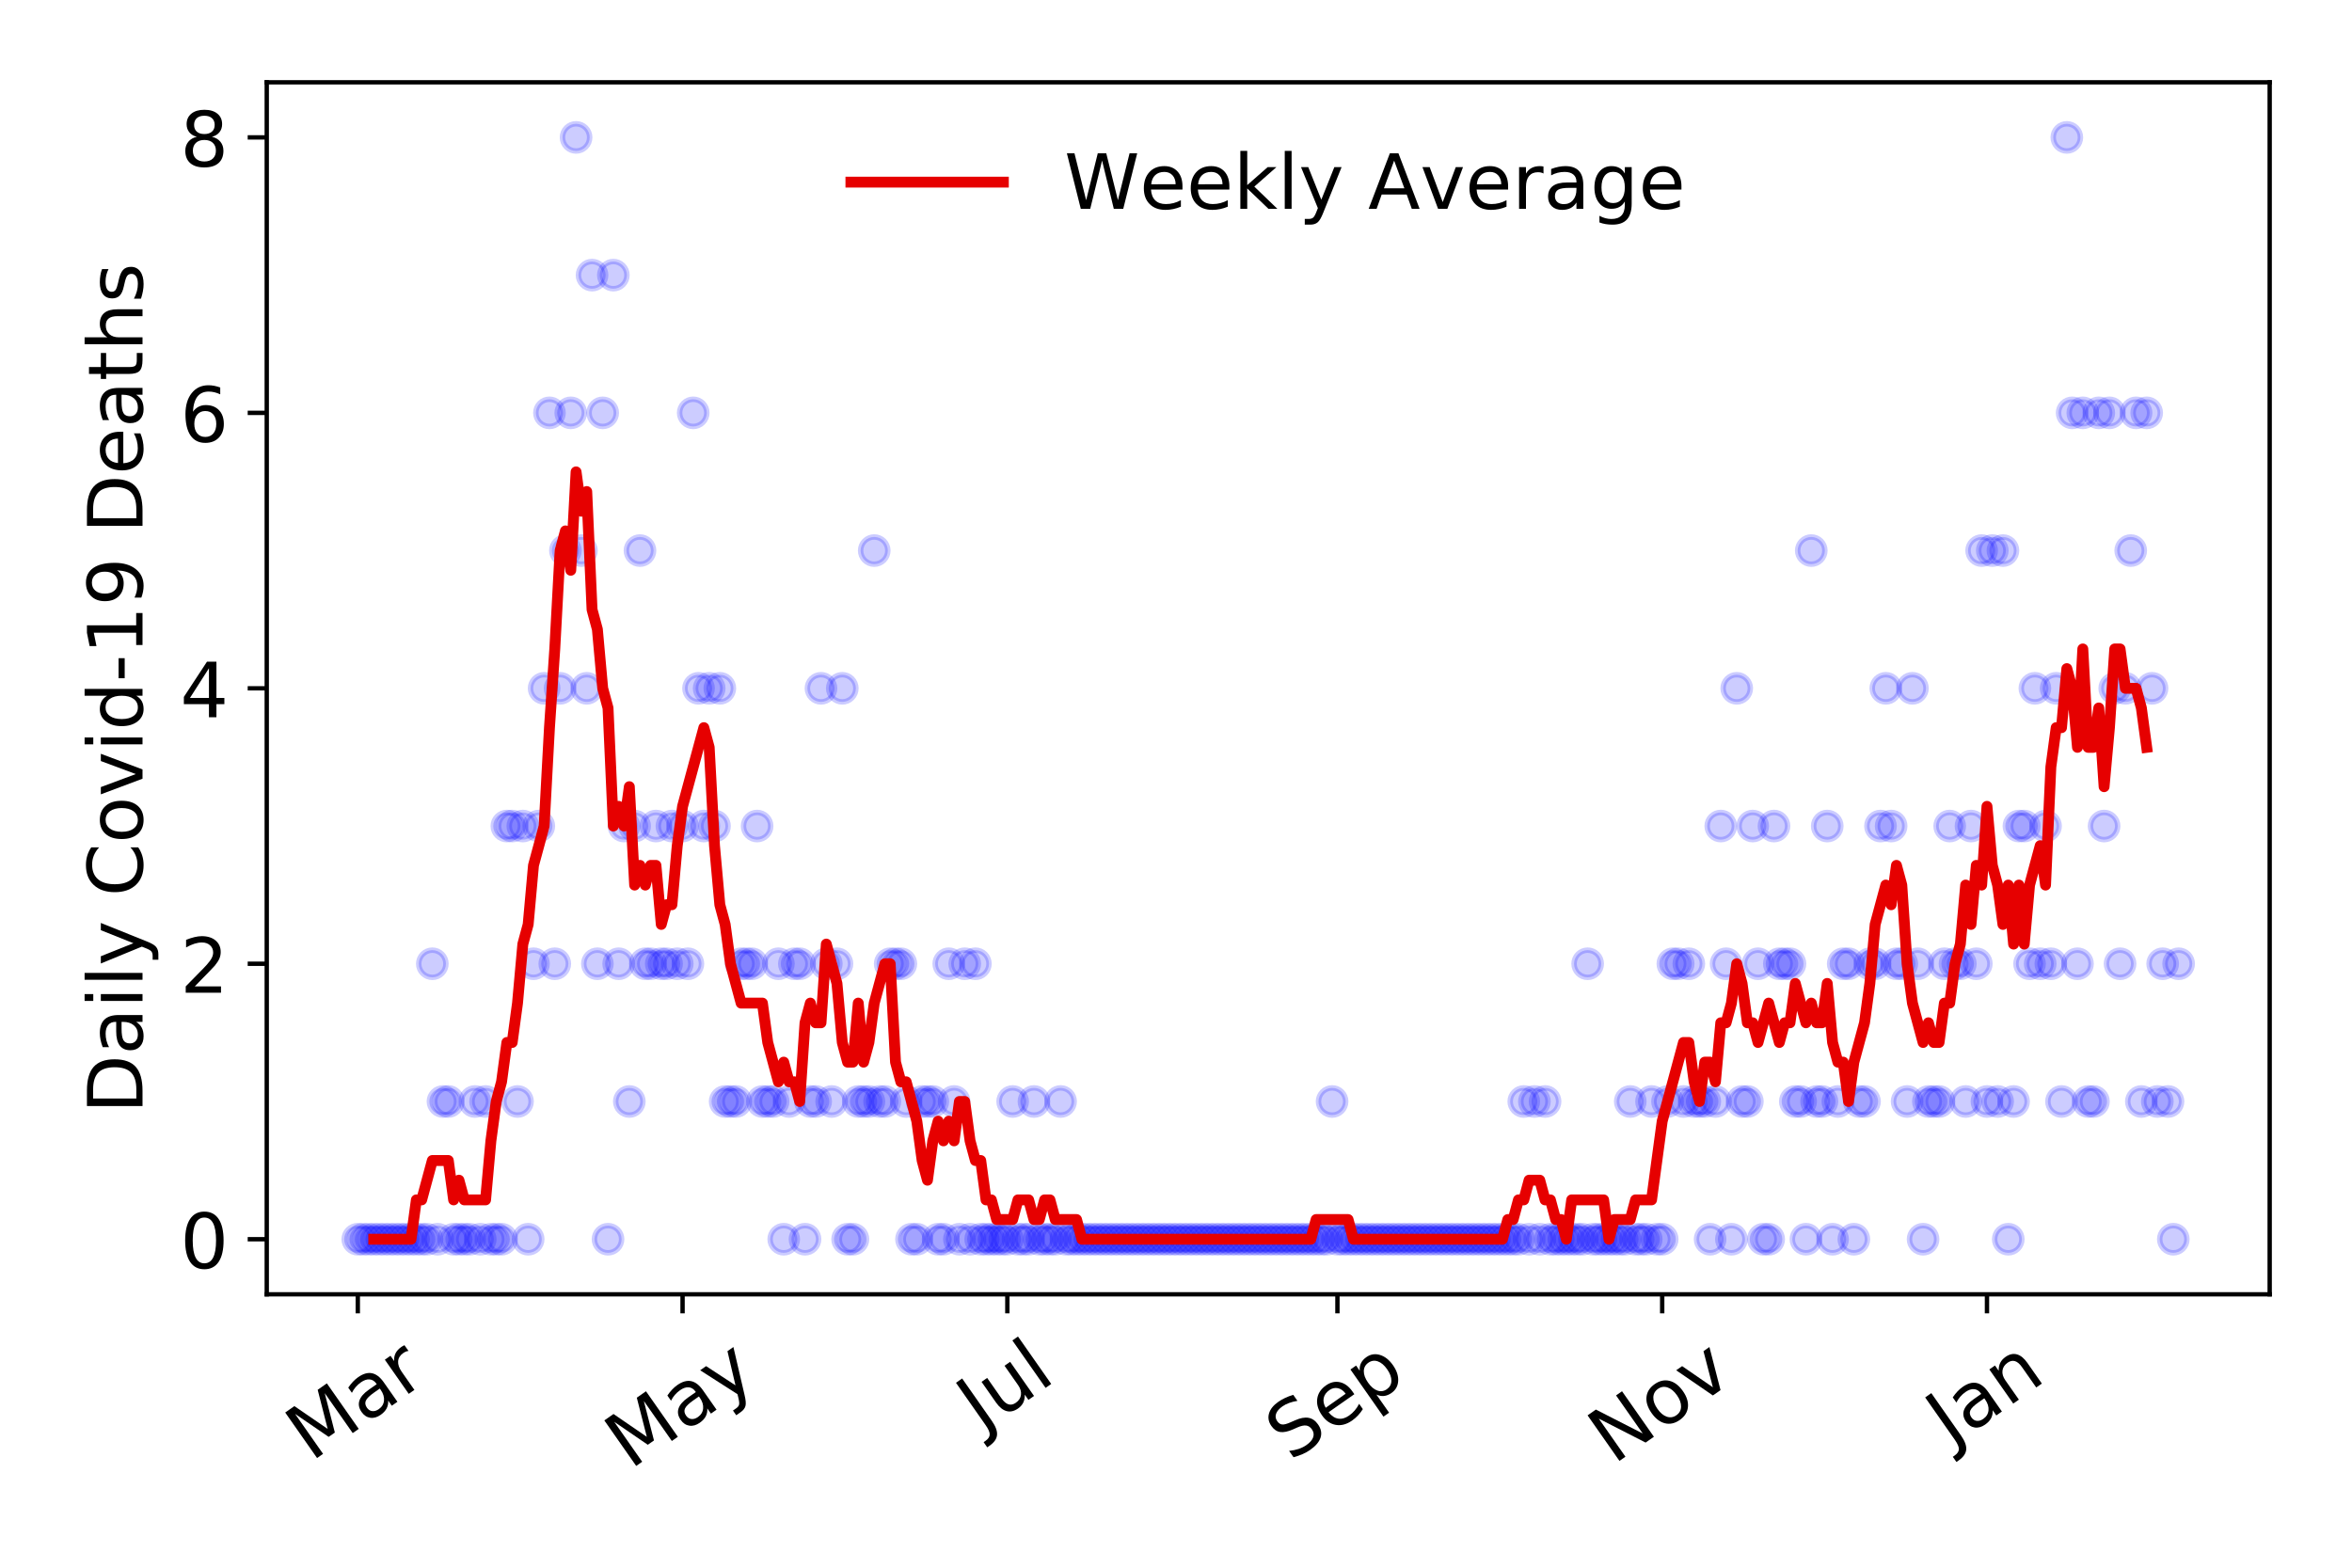 <?xml version="1.0" encoding="utf-8" standalone="no"?>
<!DOCTYPE svg PUBLIC "-//W3C//DTD SVG 1.1//EN"
  "http://www.w3.org/Graphics/SVG/1.1/DTD/svg11.dtd">
<!-- Created with matplotlib (https://matplotlib.org/) -->
<svg height="288pt" version="1.1" viewBox="0 0 432 288" width="432pt" xmlns="http://www.w3.org/2000/svg" xmlns:xlink="http://www.w3.org/1999/xlink">
 <defs>
  <style type="text/css">
*{stroke-linecap:butt;stroke-linejoin:round;}
  </style>
 </defs>
 <g id="figure_1">
  <g id="patch_1">
   <path d="M 0 288 
L 432 288 
L 432 0 
L 0 0 
z
" style="fill:#ffffff;"/>
  </g>
  <g id="axes_1">
   <g id="patch_2">
    <path d="M 48.995 237.778 
L 416.88 237.778 
L 416.88 15.12 
L 48.995 15.12 
z
" style="fill:#ffffff;"/>
   </g>
   <g id="matplotlib.axis_1">
    <g id="xtick_1">
     <g id="line2d_1">
      <defs>
       <path d="M 0 0 
L 0 3.5 
" id="m8a686a62eb" style="stroke:#000000;stroke-width:0.8;"/>
      </defs>
      <g>
       <use style="stroke:#000000;stroke-width:0.8;" x="65.717" xlink:href="#m8a686a62eb" y="237.778"/>
      </g>
     </g>
     <g id="text_1">
      <!-- Mar -->
      <defs>
       <path d="M 9.812 72.906 
L 24.516 72.906 
L 43.109 23.297 
L 61.812 72.906 
L 76.516 72.906 
L 76.516 0 
L 66.891 0 
L 66.891 64.016 
L 48.094 14.016 
L 38.188 14.016 
L 19.391 64.016 
L 19.391 0 
L 9.812 0 
z
" id="DejaVuSans-77"/>
       <path d="M 34.281 27.484 
Q 23.391 27.484 19.188 25 
Q 14.984 22.516 14.984 16.5 
Q 14.984 11.719 18.141 8.906 
Q 21.297 6.109 26.703 6.109 
Q 34.188 6.109 38.703 11.406 
Q 43.219 16.703 43.219 25.484 
L 43.219 27.484 
z
M 52.203 31.203 
L 52.203 0 
L 43.219 0 
L 43.219 8.297 
Q 40.141 3.328 35.547 0.953 
Q 30.953 -1.422 24.312 -1.422 
Q 15.922 -1.422 10.953 3.297 
Q 6 8.016 6 15.922 
Q 6 25.141 12.172 29.828 
Q 18.359 34.516 30.609 34.516 
L 43.219 34.516 
L 43.219 35.406 
Q 43.219 41.609 39.141 45 
Q 35.062 48.391 27.688 48.391 
Q 23 48.391 18.547 47.266 
Q 14.109 46.141 10.016 43.891 
L 10.016 52.203 
Q 14.938 54.109 19.578 55.047 
Q 24.219 56 28.609 56 
Q 40.484 56 46.344 49.844 
Q 52.203 43.703 52.203 31.203 
z
" id="DejaVuSans-97"/>
       <path d="M 41.109 46.297 
Q 39.594 47.172 37.812 47.578 
Q 36.031 48 33.891 48 
Q 26.266 48 22.188 43.047 
Q 18.109 38.094 18.109 28.812 
L 18.109 0 
L 9.078 0 
L 9.078 54.688 
L 18.109 54.688 
L 18.109 46.188 
Q 20.953 51.172 25.484 53.578 
Q 30.031 56 36.531 56 
Q 37.453 56 38.578 55.875 
Q 39.703 55.766 41.062 55.516 
z
" id="DejaVuSans-114"/>
      </defs>
      <g transform="translate(57.114 268.643)rotate(-35)scale(0.14 -0.14)">
       <use xlink:href="#DejaVuSans-77"/>
       <use x="86.279" xlink:href="#DejaVuSans-97"/>
       <use x="147.559" xlink:href="#DejaVuSans-114"/>
      </g>
     </g>
    </g>
    <g id="xtick_2">
     <g id="line2d_2">
      <g>
       <use style="stroke:#000000;stroke-width:0.8;" x="125.369" xlink:href="#m8a686a62eb" y="237.778"/>
      </g>
     </g>
     <g id="text_2">
      <!-- May -->
      <defs>
       <path d="M 32.172 -5.078 
Q 28.375 -14.844 24.75 -17.812 
Q 21.141 -20.797 15.094 -20.797 
L 7.906 -20.797 
L 7.906 -13.281 
L 13.188 -13.281 
Q 16.891 -13.281 18.938 -11.516 
Q 21 -9.766 23.484 -3.219 
L 25.094 0.875 
L 2.984 54.688 
L 12.5 54.688 
L 29.594 11.922 
L 46.688 54.688 
L 56.203 54.688 
z
" id="DejaVuSans-121"/>
      </defs>
      <g transform="translate(115.729 270.094)rotate(-35)scale(0.14 -0.14)">
       <use xlink:href="#DejaVuSans-77"/>
       <use x="86.279" xlink:href="#DejaVuSans-97"/>
       <use x="147.559" xlink:href="#DejaVuSans-121"/>
      </g>
     </g>
    </g>
    <g id="xtick_3">
     <g id="line2d_3">
      <g>
       <use style="stroke:#000000;stroke-width:0.8;" x="185.021" xlink:href="#m8a686a62eb" y="237.778"/>
      </g>
     </g>
     <g id="text_3">
      <!-- Jul -->
      <defs>
       <path d="M 9.812 72.906 
L 19.672 72.906 
L 19.672 5.078 
Q 19.672 -8.109 14.672 -14.062 
Q 9.672 -20.016 -1.422 -20.016 
L -5.172 -20.016 
L -5.172 -11.719 
L -2.094 -11.719 
Q 4.438 -11.719 7.125 -8.047 
Q 9.812 -4.391 9.812 5.078 
z
" id="DejaVuSans-74"/>
       <path d="M 8.5 21.578 
L 8.5 54.688 
L 17.484 54.688 
L 17.484 21.922 
Q 17.484 14.156 20.5 10.266 
Q 23.531 6.391 29.594 6.391 
Q 36.859 6.391 41.078 11.031 
Q 45.312 15.672 45.312 23.688 
L 45.312 54.688 
L 54.297 54.688 
L 54.297 0 
L 45.312 0 
L 45.312 8.406 
Q 42.047 3.422 37.719 1 
Q 33.406 -1.422 27.688 -1.422 
Q 18.266 -1.422 13.375 4.438 
Q 8.5 10.297 8.5 21.578 
z
M 31.109 56 
z
" id="DejaVuSans-117"/>
       <path d="M 9.422 75.984 
L 18.406 75.984 
L 18.406 0 
L 9.422 0 
z
" id="DejaVuSans-108"/>
      </defs>
      <g transform="translate(180.318 263.181)rotate(-35)scale(0.14 -0.14)">
       <use xlink:href="#DejaVuSans-74"/>
       <use x="29.492" xlink:href="#DejaVuSans-117"/>
       <use x="92.871" xlink:href="#DejaVuSans-108"/>
      </g>
     </g>
    </g>
    <g id="xtick_4">
     <g id="line2d_4">
      <g>
       <use style="stroke:#000000;stroke-width:0.8;" x="245.65" xlink:href="#m8a686a62eb" y="237.778"/>
      </g>
     </g>
     <g id="text_4">
      <!-- Sep -->
      <defs>
       <path d="M 53.516 70.516 
L 53.516 60.891 
Q 47.906 63.578 42.922 64.891 
Q 37.938 66.219 33.297 66.219 
Q 25.25 66.219 20.875 63.094 
Q 16.5 59.969 16.5 54.203 
Q 16.5 49.359 19.406 46.891 
Q 22.312 44.438 30.422 42.922 
L 36.375 41.703 
Q 47.406 39.594 52.656 34.297 
Q 57.906 29 57.906 20.125 
Q 57.906 9.516 50.797 4.047 
Q 43.703 -1.422 29.984 -1.422 
Q 24.812 -1.422 18.969 -0.25 
Q 13.141 0.922 6.891 3.219 
L 6.891 13.375 
Q 12.891 10.016 18.656 8.297 
Q 24.422 6.594 29.984 6.594 
Q 38.422 6.594 43.016 9.906 
Q 47.609 13.234 47.609 19.391 
Q 47.609 24.75 44.312 27.781 
Q 41.016 30.812 33.5 32.328 
L 27.484 33.5 
Q 16.453 35.688 11.516 40.375 
Q 6.594 45.062 6.594 53.422 
Q 6.594 63.094 13.406 68.656 
Q 20.219 74.219 32.172 74.219 
Q 37.312 74.219 42.625 73.281 
Q 47.953 72.359 53.516 70.516 
z
" id="DejaVuSans-83"/>
       <path d="M 56.203 29.594 
L 56.203 25.203 
L 14.891 25.203 
Q 15.484 15.922 20.484 11.062 
Q 25.484 6.203 34.422 6.203 
Q 39.594 6.203 44.453 7.469 
Q 49.312 8.734 54.109 11.281 
L 54.109 2.781 
Q 49.266 0.734 44.188 -0.344 
Q 39.109 -1.422 33.891 -1.422 
Q 20.797 -1.422 13.156 6.188 
Q 5.516 13.812 5.516 26.812 
Q 5.516 40.234 12.766 48.109 
Q 20.016 56 32.328 56 
Q 43.359 56 49.781 48.891 
Q 56.203 41.797 56.203 29.594 
z
M 47.219 32.234 
Q 47.125 39.594 43.094 43.984 
Q 39.062 48.391 32.422 48.391 
Q 24.906 48.391 20.391 44.141 
Q 15.875 39.891 15.188 32.172 
z
" id="DejaVuSans-101"/>
       <path d="M 18.109 8.203 
L 18.109 -20.797 
L 9.078 -20.797 
L 9.078 54.688 
L 18.109 54.688 
L 18.109 46.391 
Q 20.953 51.266 25.266 53.625 
Q 29.594 56 35.594 56 
Q 45.562 56 51.781 48.094 
Q 58.016 40.188 58.016 27.297 
Q 58.016 14.406 51.781 6.484 
Q 45.562 -1.422 35.594 -1.422 
Q 29.594 -1.422 25.266 0.953 
Q 20.953 3.328 18.109 8.203 
z
M 48.688 27.297 
Q 48.688 37.203 44.609 42.844 
Q 40.531 48.484 33.406 48.484 
Q 26.266 48.484 22.188 42.844 
Q 18.109 37.203 18.109 27.297 
Q 18.109 17.391 22.188 11.75 
Q 26.266 6.109 33.406 6.109 
Q 40.531 6.109 44.609 11.75 
Q 48.688 17.391 48.688 27.297 
z
" id="DejaVuSans-112"/>
      </defs>
      <g transform="translate(237.057 268.629)rotate(-35)scale(0.14 -0.14)">
       <use xlink:href="#DejaVuSans-83"/>
       <use x="63.477" xlink:href="#DejaVuSans-101"/>
       <use x="125" xlink:href="#DejaVuSans-112"/>
      </g>
     </g>
    </g>
    <g id="xtick_5">
     <g id="line2d_5">
      <g>
       <use style="stroke:#000000;stroke-width:0.8;" x="305.302" xlink:href="#m8a686a62eb" y="237.778"/>
      </g>
     </g>
     <g id="text_5">
      <!-- Nov -->
      <defs>
       <path d="M 9.812 72.906 
L 23.094 72.906 
L 55.422 11.922 
L 55.422 72.906 
L 64.984 72.906 
L 64.984 0 
L 51.703 0 
L 19.391 60.984 
L 19.391 0 
L 9.812 0 
z
" id="DejaVuSans-78"/>
       <path d="M 30.609 48.391 
Q 23.391 48.391 19.188 42.75 
Q 14.984 37.109 14.984 27.297 
Q 14.984 17.484 19.156 11.844 
Q 23.344 6.203 30.609 6.203 
Q 37.797 6.203 41.984 11.859 
Q 46.188 17.531 46.188 27.297 
Q 46.188 37.016 41.984 42.703 
Q 37.797 48.391 30.609 48.391 
z
M 30.609 56 
Q 42.328 56 49.016 48.375 
Q 55.719 40.766 55.719 27.297 
Q 55.719 13.875 49.016 6.219 
Q 42.328 -1.422 30.609 -1.422 
Q 18.844 -1.422 12.172 6.219 
Q 5.516 13.875 5.516 27.297 
Q 5.516 40.766 12.172 48.375 
Q 18.844 56 30.609 56 
z
" id="DejaVuSans-111"/>
       <path d="M 2.984 54.688 
L 12.5 54.688 
L 29.594 8.797 
L 46.688 54.688 
L 56.203 54.688 
L 35.688 0 
L 23.484 0 
z
" id="DejaVuSans-118"/>
      </defs>
      <g transform="translate(296.326 269.166)rotate(-35)scale(0.14 -0.14)">
       <use xlink:href="#DejaVuSans-78"/>
       <use x="74.805" xlink:href="#DejaVuSans-111"/>
       <use x="135.986" xlink:href="#DejaVuSans-118"/>
      </g>
     </g>
    </g>
    <g id="xtick_6">
     <g id="line2d_6">
      <g>
       <use style="stroke:#000000;stroke-width:0.8;" x="364.954" xlink:href="#m8a686a62eb" y="237.778"/>
      </g>
     </g>
     <g id="text_6">
      <!-- Jan -->
      <defs>
       <path d="M 54.891 33.016 
L 54.891 0 
L 45.906 0 
L 45.906 32.719 
Q 45.906 40.484 42.875 44.328 
Q 39.844 48.188 33.797 48.188 
Q 26.516 48.188 22.312 43.547 
Q 18.109 38.922 18.109 30.906 
L 18.109 0 
L 9.078 0 
L 9.078 54.688 
L 18.109 54.688 
L 18.109 46.188 
Q 21.344 51.125 25.703 53.562 
Q 30.078 56 35.797 56 
Q 45.219 56 50.047 50.172 
Q 54.891 44.344 54.891 33.016 
z
" id="DejaVuSans-110"/>
      </defs>
      <g transform="translate(358.33 265.871)rotate(-35)scale(0.14 -0.14)">
       <use xlink:href="#DejaVuSans-74"/>
       <use x="29.492" xlink:href="#DejaVuSans-97"/>
       <use x="90.771" xlink:href="#DejaVuSans-110"/>
      </g>
     </g>
    </g>
   </g>
   <g id="matplotlib.axis_2">
    <g id="ytick_1">
     <g id="line2d_7">
      <defs>
       <path d="M 0 0 
L -3.5 0 
" id="m6ffdc31150" style="stroke:#000000;stroke-width:0.8;"/>
      </defs>
      <g>
       <use style="stroke:#000000;stroke-width:0.8;" x="48.995" xlink:href="#m6ffdc31150" y="227.657"/>
      </g>
     </g>
     <g id="text_7">
      <!-- 0 -->
      <defs>
       <path d="M 31.781 66.406 
Q 24.172 66.406 20.328 58.906 
Q 16.5 51.422 16.5 36.375 
Q 16.5 21.391 20.328 13.891 
Q 24.172 6.391 31.781 6.391 
Q 39.453 6.391 43.281 13.891 
Q 47.125 21.391 47.125 36.375 
Q 47.125 51.422 43.281 58.906 
Q 39.453 66.406 31.781 66.406 
z
M 31.781 74.219 
Q 44.047 74.219 50.516 64.516 
Q 56.984 54.828 56.984 36.375 
Q 56.984 17.969 50.516 8.266 
Q 44.047 -1.422 31.781 -1.422 
Q 19.531 -1.422 13.062 8.266 
Q 6.594 17.969 6.594 36.375 
Q 6.594 54.828 13.062 64.516 
Q 19.531 74.219 31.781 74.219 
z
" id="DejaVuSans-48"/>
      </defs>
      <g transform="translate(33.087 232.976)scale(0.14 -0.14)">
       <use xlink:href="#DejaVuSans-48"/>
      </g>
     </g>
    </g>
    <g id="ytick_2">
     <g id="line2d_8">
      <g>
       <use style="stroke:#000000;stroke-width:0.8;" x="48.995" xlink:href="#m6ffdc31150" y="177.053"/>
      </g>
     </g>
     <g id="text_8">
      <!-- 2 -->
      <defs>
       <path d="M 19.188 8.297 
L 53.609 8.297 
L 53.609 0 
L 7.328 0 
L 7.328 8.297 
Q 12.938 14.109 22.625 23.891 
Q 32.328 33.688 34.812 36.531 
Q 39.547 41.844 41.422 45.531 
Q 43.312 49.219 43.312 52.781 
Q 43.312 58.594 39.234 62.25 
Q 35.156 65.922 28.609 65.922 
Q 23.969 65.922 18.812 64.312 
Q 13.672 62.703 7.812 59.422 
L 7.812 69.391 
Q 13.766 71.781 18.938 73 
Q 24.125 74.219 28.422 74.219 
Q 39.75 74.219 46.484 68.547 
Q 53.219 62.891 53.219 53.422 
Q 53.219 48.922 51.531 44.891 
Q 49.859 40.875 45.406 35.406 
Q 44.188 33.984 37.641 27.219 
Q 31.109 20.453 19.188 8.297 
z
" id="DejaVuSans-50"/>
      </defs>
      <g transform="translate(33.087 182.372)scale(0.14 -0.14)">
       <use xlink:href="#DejaVuSans-50"/>
      </g>
     </g>
    </g>
    <g id="ytick_3">
     <g id="line2d_9">
      <g>
       <use style="stroke:#000000;stroke-width:0.8;" x="48.995" xlink:href="#m6ffdc31150" y="126.449"/>
      </g>
     </g>
     <g id="text_9">
      <!-- 4 -->
      <defs>
       <path d="M 37.797 64.312 
L 12.891 25.391 
L 37.797 25.391 
z
M 35.203 72.906 
L 47.609 72.906 
L 47.609 25.391 
L 58.016 25.391 
L 58.016 17.188 
L 47.609 17.188 
L 47.609 0 
L 37.797 0 
L 37.797 17.188 
L 4.891 17.188 
L 4.891 26.703 
z
" id="DejaVuSans-52"/>
      </defs>
      <g transform="translate(33.087 131.768)scale(0.14 -0.14)">
       <use xlink:href="#DejaVuSans-52"/>
      </g>
     </g>
    </g>
    <g id="ytick_4">
     <g id="line2d_10">
      <g>
       <use style="stroke:#000000;stroke-width:0.8;" x="48.995" xlink:href="#m6ffdc31150" y="75.845"/>
      </g>
     </g>
     <g id="text_10">
      <!-- 6 -->
      <defs>
       <path d="M 33.016 40.375 
Q 26.375 40.375 22.484 35.828 
Q 18.609 31.297 18.609 23.391 
Q 18.609 15.531 22.484 10.953 
Q 26.375 6.391 33.016 6.391 
Q 39.656 6.391 43.531 10.953 
Q 47.406 15.531 47.406 23.391 
Q 47.406 31.297 43.531 35.828 
Q 39.656 40.375 33.016 40.375 
z
M 52.594 71.297 
L 52.594 62.312 
Q 48.875 64.062 45.094 64.984 
Q 41.312 65.922 37.594 65.922 
Q 27.828 65.922 22.672 59.328 
Q 17.531 52.734 16.797 39.406 
Q 19.672 43.656 24.016 45.922 
Q 28.375 48.188 33.594 48.188 
Q 44.578 48.188 50.953 41.516 
Q 57.328 34.859 57.328 23.391 
Q 57.328 12.156 50.688 5.359 
Q 44.047 -1.422 33.016 -1.422 
Q 20.359 -1.422 13.672 8.266 
Q 6.984 17.969 6.984 36.375 
Q 6.984 53.656 15.188 63.938 
Q 23.391 74.219 37.203 74.219 
Q 40.922 74.219 44.703 73.484 
Q 48.484 72.75 52.594 71.297 
z
" id="DejaVuSans-54"/>
      </defs>
      <g transform="translate(33.087 81.164)scale(0.14 -0.14)">
       <use xlink:href="#DejaVuSans-54"/>
      </g>
     </g>
    </g>
    <g id="ytick_5">
     <g id="line2d_11">
      <g>
       <use style="stroke:#000000;stroke-width:0.8;" x="48.995" xlink:href="#m6ffdc31150" y="25.241"/>
      </g>
     </g>
     <g id="text_11">
      <!-- 8 -->
      <defs>
       <path d="M 31.781 34.625 
Q 24.75 34.625 20.719 30.859 
Q 16.703 27.094 16.703 20.516 
Q 16.703 13.922 20.719 10.156 
Q 24.75 6.391 31.781 6.391 
Q 38.812 6.391 42.859 10.172 
Q 46.922 13.969 46.922 20.516 
Q 46.922 27.094 42.891 30.859 
Q 38.875 34.625 31.781 34.625 
z
M 21.922 38.812 
Q 15.578 40.375 12.031 44.719 
Q 8.5 49.078 8.5 55.328 
Q 8.5 64.062 14.719 69.141 
Q 20.953 74.219 31.781 74.219 
Q 42.672 74.219 48.875 69.141 
Q 55.078 64.062 55.078 55.328 
Q 55.078 49.078 51.531 44.719 
Q 48 40.375 41.703 38.812 
Q 48.828 37.156 52.797 32.312 
Q 56.781 27.484 56.781 20.516 
Q 56.781 9.906 50.312 4.234 
Q 43.844 -1.422 31.781 -1.422 
Q 19.734 -1.422 13.25 4.234 
Q 6.781 9.906 6.781 20.516 
Q 6.781 27.484 10.781 32.312 
Q 14.797 37.156 21.922 38.812 
z
M 18.312 54.391 
Q 18.312 48.734 21.844 45.562 
Q 25.391 42.391 31.781 42.391 
Q 38.141 42.391 41.719 45.562 
Q 45.312 48.734 45.312 54.391 
Q 45.312 60.062 41.719 63.234 
Q 38.141 66.406 31.781 66.406 
Q 25.391 66.406 21.844 63.234 
Q 18.312 60.062 18.312 54.391 
z
" id="DejaVuSans-56"/>
      </defs>
      <g transform="translate(33.087 30.56)scale(0.14 -0.14)">
       <use xlink:href="#DejaVuSans-56"/>
      </g>
     </g>
    </g>
    <g id="text_12">
     <!-- Daily Covid-19 Deaths -->
     <defs>
      <path d="M 19.672 64.797 
L 19.672 8.109 
L 31.594 8.109 
Q 46.688 8.109 53.688 14.938 
Q 60.688 21.781 60.688 36.531 
Q 60.688 51.172 53.688 57.984 
Q 46.688 64.797 31.594 64.797 
z
M 9.812 72.906 
L 30.078 72.906 
Q 51.266 72.906 61.172 64.094 
Q 71.094 55.281 71.094 36.531 
Q 71.094 17.672 61.125 8.828 
Q 51.172 0 30.078 0 
L 9.812 0 
z
" id="DejaVuSans-68"/>
      <path d="M 9.422 54.688 
L 18.406 54.688 
L 18.406 0 
L 9.422 0 
z
M 9.422 75.984 
L 18.406 75.984 
L 18.406 64.594 
L 9.422 64.594 
z
" id="DejaVuSans-105"/>
      <path id="DejaVuSans-32"/>
      <path d="M 64.406 67.281 
L 64.406 56.891 
Q 59.422 61.531 53.781 63.812 
Q 48.141 66.109 41.797 66.109 
Q 29.297 66.109 22.656 58.469 
Q 16.016 50.828 16.016 36.375 
Q 16.016 21.969 22.656 14.328 
Q 29.297 6.688 41.797 6.688 
Q 48.141 6.688 53.781 8.984 
Q 59.422 11.281 64.406 15.922 
L 64.406 5.609 
Q 59.234 2.094 53.438 0.328 
Q 47.656 -1.422 41.219 -1.422 
Q 24.656 -1.422 15.125 8.703 
Q 5.609 18.844 5.609 36.375 
Q 5.609 53.953 15.125 64.078 
Q 24.656 74.219 41.219 74.219 
Q 47.75 74.219 53.531 72.484 
Q 59.328 70.75 64.406 67.281 
z
" id="DejaVuSans-67"/>
      <path d="M 45.406 46.391 
L 45.406 75.984 
L 54.391 75.984 
L 54.391 0 
L 45.406 0 
L 45.406 8.203 
Q 42.578 3.328 38.25 0.953 
Q 33.938 -1.422 27.875 -1.422 
Q 17.969 -1.422 11.734 6.484 
Q 5.516 14.406 5.516 27.297 
Q 5.516 40.188 11.734 48.094 
Q 17.969 56 27.875 56 
Q 33.938 56 38.25 53.625 
Q 42.578 51.266 45.406 46.391 
z
M 14.797 27.297 
Q 14.797 17.391 18.875 11.75 
Q 22.953 6.109 30.078 6.109 
Q 37.203 6.109 41.297 11.75 
Q 45.406 17.391 45.406 27.297 
Q 45.406 37.203 41.297 42.844 
Q 37.203 48.484 30.078 48.484 
Q 22.953 48.484 18.875 42.844 
Q 14.797 37.203 14.797 27.297 
z
" id="DejaVuSans-100"/>
      <path d="M 4.891 31.391 
L 31.203 31.391 
L 31.203 23.391 
L 4.891 23.391 
z
" id="DejaVuSans-45"/>
      <path d="M 12.406 8.297 
L 28.516 8.297 
L 28.516 63.922 
L 10.984 60.406 
L 10.984 69.391 
L 28.422 72.906 
L 38.281 72.906 
L 38.281 8.297 
L 54.391 8.297 
L 54.391 0 
L 12.406 0 
z
" id="DejaVuSans-49"/>
      <path d="M 10.984 1.516 
L 10.984 10.5 
Q 14.703 8.734 18.5 7.812 
Q 22.312 6.891 25.984 6.891 
Q 35.75 6.891 40.891 13.453 
Q 46.047 20.016 46.781 33.406 
Q 43.953 29.203 39.594 26.953 
Q 35.25 24.703 29.984 24.703 
Q 19.047 24.703 12.672 31.312 
Q 6.297 37.938 6.297 49.422 
Q 6.297 60.641 12.938 67.422 
Q 19.578 74.219 30.609 74.219 
Q 43.266 74.219 49.922 64.516 
Q 56.594 54.828 56.594 36.375 
Q 56.594 19.141 48.406 8.859 
Q 40.234 -1.422 26.422 -1.422 
Q 22.703 -1.422 18.891 -0.688 
Q 15.094 0.047 10.984 1.516 
z
M 30.609 32.422 
Q 37.25 32.422 41.125 36.953 
Q 45.016 41.5 45.016 49.422 
Q 45.016 57.281 41.125 61.844 
Q 37.25 66.406 30.609 66.406 
Q 23.969 66.406 20.094 61.844 
Q 16.219 57.281 16.219 49.422 
Q 16.219 41.5 20.094 36.953 
Q 23.969 32.422 30.609 32.422 
z
" id="DejaVuSans-57"/>
      <path d="M 18.312 70.219 
L 18.312 54.688 
L 36.812 54.688 
L 36.812 47.703 
L 18.312 47.703 
L 18.312 18.016 
Q 18.312 11.328 20.141 9.422 
Q 21.969 7.516 27.594 7.516 
L 36.812 7.516 
L 36.812 0 
L 27.594 0 
Q 17.188 0 13.234 3.875 
Q 9.281 7.766 9.281 18.016 
L 9.281 47.703 
L 2.688 47.703 
L 2.688 54.688 
L 9.281 54.688 
L 9.281 70.219 
z
" id="DejaVuSans-116"/>
      <path d="M 54.891 33.016 
L 54.891 0 
L 45.906 0 
L 45.906 32.719 
Q 45.906 40.484 42.875 44.328 
Q 39.844 48.188 33.797 48.188 
Q 26.516 48.188 22.312 43.547 
Q 18.109 38.922 18.109 30.906 
L 18.109 0 
L 9.078 0 
L 9.078 75.984 
L 18.109 75.984 
L 18.109 46.188 
Q 21.344 51.125 25.703 53.562 
Q 30.078 56 35.797 56 
Q 45.219 56 50.047 50.172 
Q 54.891 44.344 54.891 33.016 
z
" id="DejaVuSans-104"/>
      <path d="M 44.281 53.078 
L 44.281 44.578 
Q 40.484 46.531 36.375 47.5 
Q 32.281 48.484 27.875 48.484 
Q 21.188 48.484 17.844 46.438 
Q 14.5 44.391 14.5 40.281 
Q 14.5 37.156 16.891 35.375 
Q 19.281 33.594 26.516 31.984 
L 29.594 31.297 
Q 39.156 29.25 43.188 25.516 
Q 47.219 21.781 47.219 15.094 
Q 47.219 7.469 41.188 3.016 
Q 35.156 -1.422 24.609 -1.422 
Q 20.219 -1.422 15.453 -0.562 
Q 10.688 0.297 5.422 2 
L 5.422 11.281 
Q 10.406 8.688 15.234 7.391 
Q 20.062 6.109 24.812 6.109 
Q 31.156 6.109 34.562 8.281 
Q 37.984 10.453 37.984 14.406 
Q 37.984 18.062 35.516 20.016 
Q 33.062 21.969 24.703 23.781 
L 21.578 24.516 
Q 13.234 26.266 9.516 29.906 
Q 5.812 33.547 5.812 39.891 
Q 5.812 47.609 11.281 51.797 
Q 16.75 56 26.812 56 
Q 31.781 56 36.172 55.266 
Q 40.578 54.547 44.281 53.078 
z
" id="DejaVuSans-115"/>
     </defs>
     <g transform="translate(26.176 204.56)rotate(-90)scale(0.14 -0.14)">
      <use xlink:href="#DejaVuSans-68"/>
      <use x="77.002" xlink:href="#DejaVuSans-97"/>
      <use x="138.281" xlink:href="#DejaVuSans-105"/>
      <use x="166.064" xlink:href="#DejaVuSans-108"/>
      <use x="193.848" xlink:href="#DejaVuSans-121"/>
      <use x="253.027" xlink:href="#DejaVuSans-32"/>
      <use x="284.814" xlink:href="#DejaVuSans-67"/>
      <use x="354.639" xlink:href="#DejaVuSans-111"/>
      <use x="415.82" xlink:href="#DejaVuSans-118"/>
      <use x="475" xlink:href="#DejaVuSans-105"/>
      <use x="502.783" xlink:href="#DejaVuSans-100"/>
      <use x="566.26" xlink:href="#DejaVuSans-45"/>
      <use x="602.344" xlink:href="#DejaVuSans-49"/>
      <use x="665.967" xlink:href="#DejaVuSans-57"/>
      <use x="729.59" xlink:href="#DejaVuSans-32"/>
      <use x="761.377" xlink:href="#DejaVuSans-68"/>
      <use x="838.379" xlink:href="#DejaVuSans-101"/>
      <use x="899.902" xlink:href="#DejaVuSans-97"/>
      <use x="961.182" xlink:href="#DejaVuSans-116"/>
      <use x="1000.391" xlink:href="#DejaVuSans-104"/>
      <use x="1063.77" xlink:href="#DejaVuSans-115"/>
     </g>
    </g>
   </g>
   <g id="line2d_12">
    <defs>
     <path d="M 0 2.5 
C 0.663 2.5 1.299 2.237 1.768 1.768 
C 2.237 1.299 2.5 0.663 2.5 0 
C 2.5 -0.663 2.237 -1.299 1.768 -1.768 
C 1.299 -2.237 0.663 -2.5 0 -2.5 
C -0.663 -2.5 -1.299 -2.237 -1.768 -1.768 
C -2.237 -1.299 -2.5 -0.663 -2.5 0 
C -2.5 0.663 -2.237 1.299 -1.768 1.768 
C -1.299 2.237 -0.663 2.5 0 2.5 
z
" id="m6ac4e52598" style="stroke:#0000ff;stroke-opacity:0.2;"/>
    </defs>
    <g clip-path="url(#pa2428b9c02)">
     <use style="fill:#0000ff;fill-opacity:0.2;stroke:#0000ff;stroke-opacity:0.2;" x="65.717" xlink:href="#m6ac4e52598" y="227.657"/>
     <use style="fill:#0000ff;fill-opacity:0.2;stroke:#0000ff;stroke-opacity:0.2;" x="66.695" xlink:href="#m6ac4e52598" y="227.657"/>
     <use style="fill:#0000ff;fill-opacity:0.2;stroke:#0000ff;stroke-opacity:0.2;" x="67.673" xlink:href="#m6ac4e52598" y="227.657"/>
     <use style="fill:#0000ff;fill-opacity:0.2;stroke:#0000ff;stroke-opacity:0.2;" x="68.651" xlink:href="#m6ac4e52598" y="227.657"/>
     <use style="fill:#0000ff;fill-opacity:0.2;stroke:#0000ff;stroke-opacity:0.2;" x="69.629" xlink:href="#m6ac4e52598" y="227.657"/>
     <use style="fill:#0000ff;fill-opacity:0.2;stroke:#0000ff;stroke-opacity:0.2;" x="70.607" xlink:href="#m6ac4e52598" y="227.657"/>
     <use style="fill:#0000ff;fill-opacity:0.2;stroke:#0000ff;stroke-opacity:0.2;" x="71.584" xlink:href="#m6ac4e52598" y="227.657"/>
     <use style="fill:#0000ff;fill-opacity:0.2;stroke:#0000ff;stroke-opacity:0.2;" x="72.562" xlink:href="#m6ac4e52598" y="227.657"/>
     <use style="fill:#0000ff;fill-opacity:0.2;stroke:#0000ff;stroke-opacity:0.2;" x="73.54" xlink:href="#m6ac4e52598" y="227.657"/>
     <use style="fill:#0000ff;fill-opacity:0.2;stroke:#0000ff;stroke-opacity:0.2;" x="74.518" xlink:href="#m6ac4e52598" y="227.657"/>
     <use style="fill:#0000ff;fill-opacity:0.2;stroke:#0000ff;stroke-opacity:0.2;" x="75.496" xlink:href="#m6ac4e52598" y="227.657"/>
     <use style="fill:#0000ff;fill-opacity:0.2;stroke:#0000ff;stroke-opacity:0.2;" x="76.474" xlink:href="#m6ac4e52598" y="227.657"/>
     <use style="fill:#0000ff;fill-opacity:0.2;stroke:#0000ff;stroke-opacity:0.2;" x="77.452" xlink:href="#m6ac4e52598" y="227.657"/>
     <use style="fill:#0000ff;fill-opacity:0.2;stroke:#0000ff;stroke-opacity:0.2;" x="78.43" xlink:href="#m6ac4e52598" y="227.657"/>
     <use style="fill:#0000ff;fill-opacity:0.2;stroke:#0000ff;stroke-opacity:0.2;" x="79.408" xlink:href="#m6ac4e52598" y="177.053"/>
     <use style="fill:#0000ff;fill-opacity:0.2;stroke:#0000ff;stroke-opacity:0.2;" x="80.386" xlink:href="#m6ac4e52598" y="227.657"/>
     <use style="fill:#0000ff;fill-opacity:0.2;stroke:#0000ff;stroke-opacity:0.2;" x="81.363" xlink:href="#m6ac4e52598" y="202.355"/>
     <use style="fill:#0000ff;fill-opacity:0.2;stroke:#0000ff;stroke-opacity:0.2;" x="82.341" xlink:href="#m6ac4e52598" y="202.355"/>
     <use style="fill:#0000ff;fill-opacity:0.2;stroke:#0000ff;stroke-opacity:0.2;" x="83.319" xlink:href="#m6ac4e52598" y="227.657"/>
     <use style="fill:#0000ff;fill-opacity:0.2;stroke:#0000ff;stroke-opacity:0.2;" x="84.297" xlink:href="#m6ac4e52598" y="227.657"/>
     <use style="fill:#0000ff;fill-opacity:0.2;stroke:#0000ff;stroke-opacity:0.2;" x="85.275" xlink:href="#m6ac4e52598" y="227.657"/>
     <use style="fill:#0000ff;fill-opacity:0.2;stroke:#0000ff;stroke-opacity:0.2;" x="86.253" xlink:href="#m6ac4e52598" y="227.657"/>
     <use style="fill:#0000ff;fill-opacity:0.2;stroke:#0000ff;stroke-opacity:0.2;" x="87.231" xlink:href="#m6ac4e52598" y="202.355"/>
     <use style="fill:#0000ff;fill-opacity:0.2;stroke:#0000ff;stroke-opacity:0.2;" x="88.209" xlink:href="#m6ac4e52598" y="227.657"/>
     <use style="fill:#0000ff;fill-opacity:0.2;stroke:#0000ff;stroke-opacity:0.2;" x="89.187" xlink:href="#m6ac4e52598" y="202.355"/>
     <use style="fill:#0000ff;fill-opacity:0.2;stroke:#0000ff;stroke-opacity:0.2;" x="90.164" xlink:href="#m6ac4e52598" y="227.657"/>
     <use style="fill:#0000ff;fill-opacity:0.2;stroke:#0000ff;stroke-opacity:0.2;" x="91.142" xlink:href="#m6ac4e52598" y="227.657"/>
     <use style="fill:#0000ff;fill-opacity:0.2;stroke:#0000ff;stroke-opacity:0.2;" x="92.12" xlink:href="#m6ac4e52598" y="227.657"/>
     <use style="fill:#0000ff;fill-opacity:0.2;stroke:#0000ff;stroke-opacity:0.2;" x="93.098" xlink:href="#m6ac4e52598" y="151.751"/>
     <use style="fill:#0000ff;fill-opacity:0.2;stroke:#0000ff;stroke-opacity:0.2;" x="94.076" xlink:href="#m6ac4e52598" y="151.751"/>
     <use style="fill:#0000ff;fill-opacity:0.2;stroke:#0000ff;stroke-opacity:0.2;" x="95.054" xlink:href="#m6ac4e52598" y="202.355"/>
     <use style="fill:#0000ff;fill-opacity:0.2;stroke:#0000ff;stroke-opacity:0.2;" x="96.032" xlink:href="#m6ac4e52598" y="151.751"/>
     <use style="fill:#0000ff;fill-opacity:0.2;stroke:#0000ff;stroke-opacity:0.2;" x="97.01" xlink:href="#m6ac4e52598" y="227.657"/>
     <use style="fill:#0000ff;fill-opacity:0.2;stroke:#0000ff;stroke-opacity:0.2;" x="97.988" xlink:href="#m6ac4e52598" y="177.053"/>
     <use style="fill:#0000ff;fill-opacity:0.2;stroke:#0000ff;stroke-opacity:0.2;" x="98.966" xlink:href="#m6ac4e52598" y="151.751"/>
     <use style="fill:#0000ff;fill-opacity:0.2;stroke:#0000ff;stroke-opacity:0.2;" x="99.943" xlink:href="#m6ac4e52598" y="126.449"/>
     <use style="fill:#0000ff;fill-opacity:0.2;stroke:#0000ff;stroke-opacity:0.2;" x="100.921" xlink:href="#m6ac4e52598" y="75.845"/>
     <use style="fill:#0000ff;fill-opacity:0.2;stroke:#0000ff;stroke-opacity:0.2;" x="101.899" xlink:href="#m6ac4e52598" y="177.053"/>
     <use style="fill:#0000ff;fill-opacity:0.2;stroke:#0000ff;stroke-opacity:0.2;" x="102.877" xlink:href="#m6ac4e52598" y="126.449"/>
     <use style="fill:#0000ff;fill-opacity:0.2;stroke:#0000ff;stroke-opacity:0.2;" x="103.855" xlink:href="#m6ac4e52598" y="101.147"/>
     <use style="fill:#0000ff;fill-opacity:0.2;stroke:#0000ff;stroke-opacity:0.2;" x="104.833" xlink:href="#m6ac4e52598" y="75.845"/>
     <use style="fill:#0000ff;fill-opacity:0.2;stroke:#0000ff;stroke-opacity:0.2;" x="105.811" xlink:href="#m6ac4e52598" y="25.241"/>
     <use style="fill:#0000ff;fill-opacity:0.2;stroke:#0000ff;stroke-opacity:0.2;" x="106.789" xlink:href="#m6ac4e52598" y="101.147"/>
     <use style="fill:#0000ff;fill-opacity:0.2;stroke:#0000ff;stroke-opacity:0.2;" x="107.767" xlink:href="#m6ac4e52598" y="126.449"/>
     <use style="fill:#0000ff;fill-opacity:0.2;stroke:#0000ff;stroke-opacity:0.2;" x="108.745" xlink:href="#m6ac4e52598" y="50.543"/>
     <use style="fill:#0000ff;fill-opacity:0.2;stroke:#0000ff;stroke-opacity:0.2;" x="109.722" xlink:href="#m6ac4e52598" y="177.053"/>
     <use style="fill:#0000ff;fill-opacity:0.2;stroke:#0000ff;stroke-opacity:0.2;" x="110.7" xlink:href="#m6ac4e52598" y="75.845"/>
     <use style="fill:#0000ff;fill-opacity:0.2;stroke:#0000ff;stroke-opacity:0.2;" x="111.678" xlink:href="#m6ac4e52598" y="227.657"/>
     <use style="fill:#0000ff;fill-opacity:0.2;stroke:#0000ff;stroke-opacity:0.2;" x="112.656" xlink:href="#m6ac4e52598" y="50.543"/>
     <use style="fill:#0000ff;fill-opacity:0.2;stroke:#0000ff;stroke-opacity:0.2;" x="113.634" xlink:href="#m6ac4e52598" y="177.053"/>
     <use style="fill:#0000ff;fill-opacity:0.2;stroke:#0000ff;stroke-opacity:0.2;" x="114.612" xlink:href="#m6ac4e52598" y="151.751"/>
     <use style="fill:#0000ff;fill-opacity:0.2;stroke:#0000ff;stroke-opacity:0.2;" x="115.59" xlink:href="#m6ac4e52598" y="202.355"/>
     <use style="fill:#0000ff;fill-opacity:0.2;stroke:#0000ff;stroke-opacity:0.2;" x="116.568" xlink:href="#m6ac4e52598" y="151.751"/>
     <use style="fill:#0000ff;fill-opacity:0.2;stroke:#0000ff;stroke-opacity:0.2;" x="117.546" xlink:href="#m6ac4e52598" y="101.147"/>
     <use style="fill:#0000ff;fill-opacity:0.2;stroke:#0000ff;stroke-opacity:0.2;" x="118.524" xlink:href="#m6ac4e52598" y="177.053"/>
     <use style="fill:#0000ff;fill-opacity:0.2;stroke:#0000ff;stroke-opacity:0.2;" x="119.501" xlink:href="#m6ac4e52598" y="177.053"/>
     <use style="fill:#0000ff;fill-opacity:0.2;stroke:#0000ff;stroke-opacity:0.2;" x="120.479" xlink:href="#m6ac4e52598" y="151.751"/>
     <use style="fill:#0000ff;fill-opacity:0.2;stroke:#0000ff;stroke-opacity:0.2;" x="121.457" xlink:href="#m6ac4e52598" y="177.053"/>
     <use style="fill:#0000ff;fill-opacity:0.2;stroke:#0000ff;stroke-opacity:0.2;" x="122.435" xlink:href="#m6ac4e52598" y="177.053"/>
     <use style="fill:#0000ff;fill-opacity:0.2;stroke:#0000ff;stroke-opacity:0.2;" x="123.413" xlink:href="#m6ac4e52598" y="151.751"/>
     <use style="fill:#0000ff;fill-opacity:0.2;stroke:#0000ff;stroke-opacity:0.2;" x="124.391" xlink:href="#m6ac4e52598" y="177.053"/>
     <use style="fill:#0000ff;fill-opacity:0.2;stroke:#0000ff;stroke-opacity:0.2;" x="125.369" xlink:href="#m6ac4e52598" y="151.751"/>
     <use style="fill:#0000ff;fill-opacity:0.2;stroke:#0000ff;stroke-opacity:0.2;" x="126.347" xlink:href="#m6ac4e52598" y="177.053"/>
     <use style="fill:#0000ff;fill-opacity:0.2;stroke:#0000ff;stroke-opacity:0.2;" x="127.325" xlink:href="#m6ac4e52598" y="75.845"/>
     <use style="fill:#0000ff;fill-opacity:0.2;stroke:#0000ff;stroke-opacity:0.2;" x="128.302" xlink:href="#m6ac4e52598" y="126.449"/>
     <use style="fill:#0000ff;fill-opacity:0.2;stroke:#0000ff;stroke-opacity:0.2;" x="129.28" xlink:href="#m6ac4e52598" y="151.751"/>
     <use style="fill:#0000ff;fill-opacity:0.2;stroke:#0000ff;stroke-opacity:0.2;" x="130.258" xlink:href="#m6ac4e52598" y="126.449"/>
     <use style="fill:#0000ff;fill-opacity:0.2;stroke:#0000ff;stroke-opacity:0.2;" x="131.236" xlink:href="#m6ac4e52598" y="151.751"/>
     <use style="fill:#0000ff;fill-opacity:0.2;stroke:#0000ff;stroke-opacity:0.2;" x="132.214" xlink:href="#m6ac4e52598" y="126.449"/>
     <use style="fill:#0000ff;fill-opacity:0.2;stroke:#0000ff;stroke-opacity:0.2;" x="133.192" xlink:href="#m6ac4e52598" y="202.355"/>
     <use style="fill:#0000ff;fill-opacity:0.2;stroke:#0000ff;stroke-opacity:0.2;" x="134.17" xlink:href="#m6ac4e52598" y="202.355"/>
     <use style="fill:#0000ff;fill-opacity:0.2;stroke:#0000ff;stroke-opacity:0.2;" x="135.148" xlink:href="#m6ac4e52598" y="202.355"/>
     <use style="fill:#0000ff;fill-opacity:0.2;stroke:#0000ff;stroke-opacity:0.2;" x="136.126" xlink:href="#m6ac4e52598" y="177.053"/>
     <use style="fill:#0000ff;fill-opacity:0.2;stroke:#0000ff;stroke-opacity:0.2;" x="137.104" xlink:href="#m6ac4e52598" y="177.053"/>
     <use style="fill:#0000ff;fill-opacity:0.2;stroke:#0000ff;stroke-opacity:0.2;" x="138.081" xlink:href="#m6ac4e52598" y="177.053"/>
     <use style="fill:#0000ff;fill-opacity:0.2;stroke:#0000ff;stroke-opacity:0.2;" x="139.059" xlink:href="#m6ac4e52598" y="151.751"/>
     <use style="fill:#0000ff;fill-opacity:0.2;stroke:#0000ff;stroke-opacity:0.2;" x="140.037" xlink:href="#m6ac4e52598" y="202.355"/>
     <use style="fill:#0000ff;fill-opacity:0.2;stroke:#0000ff;stroke-opacity:0.2;" x="141.015" xlink:href="#m6ac4e52598" y="202.355"/>
     <use style="fill:#0000ff;fill-opacity:0.2;stroke:#0000ff;stroke-opacity:0.2;" x="141.993" xlink:href="#m6ac4e52598" y="202.355"/>
     <use style="fill:#0000ff;fill-opacity:0.2;stroke:#0000ff;stroke-opacity:0.2;" x="142.971" xlink:href="#m6ac4e52598" y="177.053"/>
     <use style="fill:#0000ff;fill-opacity:0.2;stroke:#0000ff;stroke-opacity:0.2;" x="143.949" xlink:href="#m6ac4e52598" y="227.657"/>
     <use style="fill:#0000ff;fill-opacity:0.2;stroke:#0000ff;stroke-opacity:0.2;" x="144.927" xlink:href="#m6ac4e52598" y="202.355"/>
     <use style="fill:#0000ff;fill-opacity:0.2;stroke:#0000ff;stroke-opacity:0.2;" x="145.905" xlink:href="#m6ac4e52598" y="177.053"/>
     <use style="fill:#0000ff;fill-opacity:0.2;stroke:#0000ff;stroke-opacity:0.2;" x="146.883" xlink:href="#m6ac4e52598" y="177.053"/>
     <use style="fill:#0000ff;fill-opacity:0.2;stroke:#0000ff;stroke-opacity:0.2;" x="147.86" xlink:href="#m6ac4e52598" y="227.657"/>
     <use style="fill:#0000ff;fill-opacity:0.2;stroke:#0000ff;stroke-opacity:0.2;" x="148.838" xlink:href="#m6ac4e52598" y="202.355"/>
     <use style="fill:#0000ff;fill-opacity:0.2;stroke:#0000ff;stroke-opacity:0.2;" x="149.816" xlink:href="#m6ac4e52598" y="202.355"/>
     <use style="fill:#0000ff;fill-opacity:0.2;stroke:#0000ff;stroke-opacity:0.2;" x="150.794" xlink:href="#m6ac4e52598" y="126.449"/>
     <use style="fill:#0000ff;fill-opacity:0.2;stroke:#0000ff;stroke-opacity:0.2;" x="151.772" xlink:href="#m6ac4e52598" y="177.053"/>
     <use style="fill:#0000ff;fill-opacity:0.2;stroke:#0000ff;stroke-opacity:0.2;" x="152.75" xlink:href="#m6ac4e52598" y="202.355"/>
     <use style="fill:#0000ff;fill-opacity:0.2;stroke:#0000ff;stroke-opacity:0.2;" x="153.728" xlink:href="#m6ac4e52598" y="177.053"/>
     <use style="fill:#0000ff;fill-opacity:0.2;stroke:#0000ff;stroke-opacity:0.2;" x="154.706" xlink:href="#m6ac4e52598" y="126.449"/>
     <use style="fill:#0000ff;fill-opacity:0.2;stroke:#0000ff;stroke-opacity:0.2;" x="155.684" xlink:href="#m6ac4e52598" y="227.657"/>
     <use style="fill:#0000ff;fill-opacity:0.2;stroke:#0000ff;stroke-opacity:0.2;" x="156.662" xlink:href="#m6ac4e52598" y="227.657"/>
     <use style="fill:#0000ff;fill-opacity:0.2;stroke:#0000ff;stroke-opacity:0.2;" x="157.639" xlink:href="#m6ac4e52598" y="202.355"/>
     <use style="fill:#0000ff;fill-opacity:0.2;stroke:#0000ff;stroke-opacity:0.2;" x="158.617" xlink:href="#m6ac4e52598" y="202.355"/>
     <use style="fill:#0000ff;fill-opacity:0.2;stroke:#0000ff;stroke-opacity:0.2;" x="159.595" xlink:href="#m6ac4e52598" y="202.355"/>
     <use style="fill:#0000ff;fill-opacity:0.2;stroke:#0000ff;stroke-opacity:0.2;" x="160.573" xlink:href="#m6ac4e52598" y="101.147"/>
     <use style="fill:#0000ff;fill-opacity:0.2;stroke:#0000ff;stroke-opacity:0.2;" x="161.551" xlink:href="#m6ac4e52598" y="202.355"/>
     <use style="fill:#0000ff;fill-opacity:0.2;stroke:#0000ff;stroke-opacity:0.2;" x="162.529" xlink:href="#m6ac4e52598" y="202.355"/>
     <use style="fill:#0000ff;fill-opacity:0.2;stroke:#0000ff;stroke-opacity:0.2;" x="163.507" xlink:href="#m6ac4e52598" y="177.053"/>
     <use style="fill:#0000ff;fill-opacity:0.2;stroke:#0000ff;stroke-opacity:0.2;" x="164.485" xlink:href="#m6ac4e52598" y="177.053"/>
     <use style="fill:#0000ff;fill-opacity:0.2;stroke:#0000ff;stroke-opacity:0.2;" x="165.463" xlink:href="#m6ac4e52598" y="177.053"/>
     <use style="fill:#0000ff;fill-opacity:0.2;stroke:#0000ff;stroke-opacity:0.2;" x="166.44" xlink:href="#m6ac4e52598" y="202.355"/>
     <use style="fill:#0000ff;fill-opacity:0.2;stroke:#0000ff;stroke-opacity:0.2;" x="167.418" xlink:href="#m6ac4e52598" y="227.657"/>
     <use style="fill:#0000ff;fill-opacity:0.2;stroke:#0000ff;stroke-opacity:0.2;" x="168.396" xlink:href="#m6ac4e52598" y="227.657"/>
     <use style="fill:#0000ff;fill-opacity:0.2;stroke:#0000ff;stroke-opacity:0.2;" x="169.374" xlink:href="#m6ac4e52598" y="202.355"/>
     <use style="fill:#0000ff;fill-opacity:0.2;stroke:#0000ff;stroke-opacity:0.2;" x="170.352" xlink:href="#m6ac4e52598" y="202.355"/>
     <use style="fill:#0000ff;fill-opacity:0.2;stroke:#0000ff;stroke-opacity:0.2;" x="171.33" xlink:href="#m6ac4e52598" y="202.355"/>
     <use style="fill:#0000ff;fill-opacity:0.2;stroke:#0000ff;stroke-opacity:0.2;" x="172.308" xlink:href="#m6ac4e52598" y="227.657"/>
     <use style="fill:#0000ff;fill-opacity:0.2;stroke:#0000ff;stroke-opacity:0.2;" x="173.286" xlink:href="#m6ac4e52598" y="227.657"/>
     <use style="fill:#0000ff;fill-opacity:0.2;stroke:#0000ff;stroke-opacity:0.2;" x="174.264" xlink:href="#m6ac4e52598" y="177.053"/>
     <use style="fill:#0000ff;fill-opacity:0.2;stroke:#0000ff;stroke-opacity:0.2;" x="175.242" xlink:href="#m6ac4e52598" y="202.355"/>
     <use style="fill:#0000ff;fill-opacity:0.2;stroke:#0000ff;stroke-opacity:0.2;" x="176.219" xlink:href="#m6ac4e52598" y="227.657"/>
     <use style="fill:#0000ff;fill-opacity:0.2;stroke:#0000ff;stroke-opacity:0.2;" x="177.197" xlink:href="#m6ac4e52598" y="177.053"/>
     <use style="fill:#0000ff;fill-opacity:0.2;stroke:#0000ff;stroke-opacity:0.2;" x="178.175" xlink:href="#m6ac4e52598" y="227.657"/>
     <use style="fill:#0000ff;fill-opacity:0.2;stroke:#0000ff;stroke-opacity:0.2;" x="179.153" xlink:href="#m6ac4e52598" y="177.053"/>
     <use style="fill:#0000ff;fill-opacity:0.2;stroke:#0000ff;stroke-opacity:0.2;" x="180.131" xlink:href="#m6ac4e52598" y="227.657"/>
     <use style="fill:#0000ff;fill-opacity:0.2;stroke:#0000ff;stroke-opacity:0.2;" x="181.109" xlink:href="#m6ac4e52598" y="227.657"/>
     <use style="fill:#0000ff;fill-opacity:0.2;stroke:#0000ff;stroke-opacity:0.2;" x="182.087" xlink:href="#m6ac4e52598" y="227.657"/>
     <use style="fill:#0000ff;fill-opacity:0.2;stroke:#0000ff;stroke-opacity:0.2;" x="183.065" xlink:href="#m6ac4e52598" y="227.657"/>
     <use style="fill:#0000ff;fill-opacity:0.2;stroke:#0000ff;stroke-opacity:0.2;" x="184.043" xlink:href="#m6ac4e52598" y="227.657"/>
     <use style="fill:#0000ff;fill-opacity:0.2;stroke:#0000ff;stroke-opacity:0.2;" x="185.021" xlink:href="#m6ac4e52598" y="227.657"/>
     <use style="fill:#0000ff;fill-opacity:0.2;stroke:#0000ff;stroke-opacity:0.2;" x="185.998" xlink:href="#m6ac4e52598" y="202.355"/>
     <use style="fill:#0000ff;fill-opacity:0.2;stroke:#0000ff;stroke-opacity:0.2;" x="186.976" xlink:href="#m6ac4e52598" y="227.657"/>
     <use style="fill:#0000ff;fill-opacity:0.2;stroke:#0000ff;stroke-opacity:0.2;" x="187.954" xlink:href="#m6ac4e52598" y="227.657"/>
     <use style="fill:#0000ff;fill-opacity:0.2;stroke:#0000ff;stroke-opacity:0.2;" x="188.932" xlink:href="#m6ac4e52598" y="227.657"/>
     <use style="fill:#0000ff;fill-opacity:0.2;stroke:#0000ff;stroke-opacity:0.2;" x="189.91" xlink:href="#m6ac4e52598" y="202.355"/>
     <use style="fill:#0000ff;fill-opacity:0.2;stroke:#0000ff;stroke-opacity:0.2;" x="190.888" xlink:href="#m6ac4e52598" y="227.657"/>
     <use style="fill:#0000ff;fill-opacity:0.2;stroke:#0000ff;stroke-opacity:0.2;" x="191.866" xlink:href="#m6ac4e52598" y="227.657"/>
     <use style="fill:#0000ff;fill-opacity:0.2;stroke:#0000ff;stroke-opacity:0.2;" x="192.844" xlink:href="#m6ac4e52598" y="227.657"/>
     <use style="fill:#0000ff;fill-opacity:0.2;stroke:#0000ff;stroke-opacity:0.2;" x="193.822" xlink:href="#m6ac4e52598" y="227.657"/>
     <use style="fill:#0000ff;fill-opacity:0.2;stroke:#0000ff;stroke-opacity:0.2;" x="194.8" xlink:href="#m6ac4e52598" y="202.355"/>
     <use style="fill:#0000ff;fill-opacity:0.2;stroke:#0000ff;stroke-opacity:0.2;" x="195.777" xlink:href="#m6ac4e52598" y="227.657"/>
     <use style="fill:#0000ff;fill-opacity:0.2;stroke:#0000ff;stroke-opacity:0.2;" x="196.755" xlink:href="#m6ac4e52598" y="227.657"/>
     <use style="fill:#0000ff;fill-opacity:0.2;stroke:#0000ff;stroke-opacity:0.2;" x="197.733" xlink:href="#m6ac4e52598" y="227.657"/>
     <use style="fill:#0000ff;fill-opacity:0.2;stroke:#0000ff;stroke-opacity:0.2;" x="198.711" xlink:href="#m6ac4e52598" y="227.657"/>
     <use style="fill:#0000ff;fill-opacity:0.2;stroke:#0000ff;stroke-opacity:0.2;" x="199.689" xlink:href="#m6ac4e52598" y="227.657"/>
     <use style="fill:#0000ff;fill-opacity:0.2;stroke:#0000ff;stroke-opacity:0.2;" x="200.667" xlink:href="#m6ac4e52598" y="227.657"/>
     <use style="fill:#0000ff;fill-opacity:0.2;stroke:#0000ff;stroke-opacity:0.2;" x="201.645" xlink:href="#m6ac4e52598" y="227.657"/>
     <use style="fill:#0000ff;fill-opacity:0.2;stroke:#0000ff;stroke-opacity:0.2;" x="202.623" xlink:href="#m6ac4e52598" y="227.657"/>
     <use style="fill:#0000ff;fill-opacity:0.2;stroke:#0000ff;stroke-opacity:0.2;" x="203.601" xlink:href="#m6ac4e52598" y="227.657"/>
     <use style="fill:#0000ff;fill-opacity:0.2;stroke:#0000ff;stroke-opacity:0.2;" x="204.578" xlink:href="#m6ac4e52598" y="227.657"/>
     <use style="fill:#0000ff;fill-opacity:0.2;stroke:#0000ff;stroke-opacity:0.2;" x="205.556" xlink:href="#m6ac4e52598" y="227.657"/>
     <use style="fill:#0000ff;fill-opacity:0.2;stroke:#0000ff;stroke-opacity:0.2;" x="206.534" xlink:href="#m6ac4e52598" y="227.657"/>
     <use style="fill:#0000ff;fill-opacity:0.2;stroke:#0000ff;stroke-opacity:0.2;" x="207.512" xlink:href="#m6ac4e52598" y="227.657"/>
     <use style="fill:#0000ff;fill-opacity:0.2;stroke:#0000ff;stroke-opacity:0.2;" x="208.49" xlink:href="#m6ac4e52598" y="227.657"/>
     <use style="fill:#0000ff;fill-opacity:0.2;stroke:#0000ff;stroke-opacity:0.2;" x="209.468" xlink:href="#m6ac4e52598" y="227.657"/>
     <use style="fill:#0000ff;fill-opacity:0.2;stroke:#0000ff;stroke-opacity:0.2;" x="210.446" xlink:href="#m6ac4e52598" y="227.657"/>
     <use style="fill:#0000ff;fill-opacity:0.2;stroke:#0000ff;stroke-opacity:0.2;" x="211.424" xlink:href="#m6ac4e52598" y="227.657"/>
     <use style="fill:#0000ff;fill-opacity:0.2;stroke:#0000ff;stroke-opacity:0.2;" x="212.402" xlink:href="#m6ac4e52598" y="227.657"/>
     <use style="fill:#0000ff;fill-opacity:0.2;stroke:#0000ff;stroke-opacity:0.2;" x="213.38" xlink:href="#m6ac4e52598" y="227.657"/>
     <use style="fill:#0000ff;fill-opacity:0.2;stroke:#0000ff;stroke-opacity:0.2;" x="214.357" xlink:href="#m6ac4e52598" y="227.657"/>
     <use style="fill:#0000ff;fill-opacity:0.2;stroke:#0000ff;stroke-opacity:0.2;" x="215.335" xlink:href="#m6ac4e52598" y="227.657"/>
     <use style="fill:#0000ff;fill-opacity:0.2;stroke:#0000ff;stroke-opacity:0.2;" x="216.313" xlink:href="#m6ac4e52598" y="227.657"/>
     <use style="fill:#0000ff;fill-opacity:0.2;stroke:#0000ff;stroke-opacity:0.2;" x="217.291" xlink:href="#m6ac4e52598" y="227.657"/>
     <use style="fill:#0000ff;fill-opacity:0.2;stroke:#0000ff;stroke-opacity:0.2;" x="218.269" xlink:href="#m6ac4e52598" y="227.657"/>
     <use style="fill:#0000ff;fill-opacity:0.2;stroke:#0000ff;stroke-opacity:0.2;" x="219.247" xlink:href="#m6ac4e52598" y="227.657"/>
     <use style="fill:#0000ff;fill-opacity:0.2;stroke:#0000ff;stroke-opacity:0.2;" x="220.225" xlink:href="#m6ac4e52598" y="227.657"/>
     <use style="fill:#0000ff;fill-opacity:0.2;stroke:#0000ff;stroke-opacity:0.2;" x="221.203" xlink:href="#m6ac4e52598" y="227.657"/>
     <use style="fill:#0000ff;fill-opacity:0.2;stroke:#0000ff;stroke-opacity:0.2;" x="222.181" xlink:href="#m6ac4e52598" y="227.657"/>
     <use style="fill:#0000ff;fill-opacity:0.2;stroke:#0000ff;stroke-opacity:0.2;" x="223.159" xlink:href="#m6ac4e52598" y="227.657"/>
     <use style="fill:#0000ff;fill-opacity:0.2;stroke:#0000ff;stroke-opacity:0.2;" x="224.136" xlink:href="#m6ac4e52598" y="227.657"/>
     <use style="fill:#0000ff;fill-opacity:0.2;stroke:#0000ff;stroke-opacity:0.2;" x="225.114" xlink:href="#m6ac4e52598" y="227.657"/>
     <use style="fill:#0000ff;fill-opacity:0.2;stroke:#0000ff;stroke-opacity:0.2;" x="226.092" xlink:href="#m6ac4e52598" y="227.657"/>
     <use style="fill:#0000ff;fill-opacity:0.2;stroke:#0000ff;stroke-opacity:0.2;" x="227.07" xlink:href="#m6ac4e52598" y="227.657"/>
     <use style="fill:#0000ff;fill-opacity:0.2;stroke:#0000ff;stroke-opacity:0.2;" x="228.048" xlink:href="#m6ac4e52598" y="227.657"/>
     <use style="fill:#0000ff;fill-opacity:0.2;stroke:#0000ff;stroke-opacity:0.2;" x="229.026" xlink:href="#m6ac4e52598" y="227.657"/>
     <use style="fill:#0000ff;fill-opacity:0.2;stroke:#0000ff;stroke-opacity:0.2;" x="230.004" xlink:href="#m6ac4e52598" y="227.657"/>
     <use style="fill:#0000ff;fill-opacity:0.2;stroke:#0000ff;stroke-opacity:0.2;" x="230.982" xlink:href="#m6ac4e52598" y="227.657"/>
     <use style="fill:#0000ff;fill-opacity:0.2;stroke:#0000ff;stroke-opacity:0.2;" x="231.96" xlink:href="#m6ac4e52598" y="227.657"/>
     <use style="fill:#0000ff;fill-opacity:0.2;stroke:#0000ff;stroke-opacity:0.2;" x="232.938" xlink:href="#m6ac4e52598" y="227.657"/>
     <use style="fill:#0000ff;fill-opacity:0.2;stroke:#0000ff;stroke-opacity:0.2;" x="233.915" xlink:href="#m6ac4e52598" y="227.657"/>
     <use style="fill:#0000ff;fill-opacity:0.2;stroke:#0000ff;stroke-opacity:0.2;" x="234.893" xlink:href="#m6ac4e52598" y="227.657"/>
     <use style="fill:#0000ff;fill-opacity:0.2;stroke:#0000ff;stroke-opacity:0.2;" x="235.871" xlink:href="#m6ac4e52598" y="227.657"/>
     <use style="fill:#0000ff;fill-opacity:0.2;stroke:#0000ff;stroke-opacity:0.2;" x="236.849" xlink:href="#m6ac4e52598" y="227.657"/>
     <use style="fill:#0000ff;fill-opacity:0.2;stroke:#0000ff;stroke-opacity:0.2;" x="237.827" xlink:href="#m6ac4e52598" y="227.657"/>
     <use style="fill:#0000ff;fill-opacity:0.2;stroke:#0000ff;stroke-opacity:0.2;" x="238.805" xlink:href="#m6ac4e52598" y="227.657"/>
     <use style="fill:#0000ff;fill-opacity:0.2;stroke:#0000ff;stroke-opacity:0.2;" x="239.783" xlink:href="#m6ac4e52598" y="227.657"/>
     <use style="fill:#0000ff;fill-opacity:0.2;stroke:#0000ff;stroke-opacity:0.2;" x="240.761" xlink:href="#m6ac4e52598" y="227.657"/>
     <use style="fill:#0000ff;fill-opacity:0.2;stroke:#0000ff;stroke-opacity:0.2;" x="241.739" xlink:href="#m6ac4e52598" y="227.657"/>
     <use style="fill:#0000ff;fill-opacity:0.2;stroke:#0000ff;stroke-opacity:0.2;" x="242.716" xlink:href="#m6ac4e52598" y="227.657"/>
     <use style="fill:#0000ff;fill-opacity:0.2;stroke:#0000ff;stroke-opacity:0.2;" x="243.694" xlink:href="#m6ac4e52598" y="227.657"/>
     <use style="fill:#0000ff;fill-opacity:0.2;stroke:#0000ff;stroke-opacity:0.2;" x="244.672" xlink:href="#m6ac4e52598" y="202.355"/>
     <use style="fill:#0000ff;fill-opacity:0.2;stroke:#0000ff;stroke-opacity:0.2;" x="245.65" xlink:href="#m6ac4e52598" y="227.657"/>
     <use style="fill:#0000ff;fill-opacity:0.2;stroke:#0000ff;stroke-opacity:0.2;" x="246.628" xlink:href="#m6ac4e52598" y="227.657"/>
     <use style="fill:#0000ff;fill-opacity:0.2;stroke:#0000ff;stroke-opacity:0.2;" x="247.606" xlink:href="#m6ac4e52598" y="227.657"/>
     <use style="fill:#0000ff;fill-opacity:0.2;stroke:#0000ff;stroke-opacity:0.2;" x="248.584" xlink:href="#m6ac4e52598" y="227.657"/>
     <use style="fill:#0000ff;fill-opacity:0.2;stroke:#0000ff;stroke-opacity:0.2;" x="249.562" xlink:href="#m6ac4e52598" y="227.657"/>
     <use style="fill:#0000ff;fill-opacity:0.2;stroke:#0000ff;stroke-opacity:0.2;" x="250.54" xlink:href="#m6ac4e52598" y="227.657"/>
     <use style="fill:#0000ff;fill-opacity:0.2;stroke:#0000ff;stroke-opacity:0.2;" x="251.518" xlink:href="#m6ac4e52598" y="227.657"/>
     <use style="fill:#0000ff;fill-opacity:0.2;stroke:#0000ff;stroke-opacity:0.2;" x="252.495" xlink:href="#m6ac4e52598" y="227.657"/>
     <use style="fill:#0000ff;fill-opacity:0.2;stroke:#0000ff;stroke-opacity:0.2;" x="253.473" xlink:href="#m6ac4e52598" y="227.657"/>
     <use style="fill:#0000ff;fill-opacity:0.2;stroke:#0000ff;stroke-opacity:0.2;" x="254.451" xlink:href="#m6ac4e52598" y="227.657"/>
     <use style="fill:#0000ff;fill-opacity:0.2;stroke:#0000ff;stroke-opacity:0.2;" x="255.429" xlink:href="#m6ac4e52598" y="227.657"/>
     <use style="fill:#0000ff;fill-opacity:0.2;stroke:#0000ff;stroke-opacity:0.2;" x="256.407" xlink:href="#m6ac4e52598" y="227.657"/>
     <use style="fill:#0000ff;fill-opacity:0.2;stroke:#0000ff;stroke-opacity:0.2;" x="257.385" xlink:href="#m6ac4e52598" y="227.657"/>
     <use style="fill:#0000ff;fill-opacity:0.2;stroke:#0000ff;stroke-opacity:0.2;" x="258.363" xlink:href="#m6ac4e52598" y="227.657"/>
     <use style="fill:#0000ff;fill-opacity:0.2;stroke:#0000ff;stroke-opacity:0.2;" x="259.341" xlink:href="#m6ac4e52598" y="227.657"/>
     <use style="fill:#0000ff;fill-opacity:0.2;stroke:#0000ff;stroke-opacity:0.2;" x="260.319" xlink:href="#m6ac4e52598" y="227.657"/>
     <use style="fill:#0000ff;fill-opacity:0.2;stroke:#0000ff;stroke-opacity:0.2;" x="261.297" xlink:href="#m6ac4e52598" y="227.657"/>
     <use style="fill:#0000ff;fill-opacity:0.2;stroke:#0000ff;stroke-opacity:0.2;" x="262.274" xlink:href="#m6ac4e52598" y="227.657"/>
     <use style="fill:#0000ff;fill-opacity:0.2;stroke:#0000ff;stroke-opacity:0.2;" x="263.252" xlink:href="#m6ac4e52598" y="227.657"/>
     <use style="fill:#0000ff;fill-opacity:0.2;stroke:#0000ff;stroke-opacity:0.2;" x="264.23" xlink:href="#m6ac4e52598" y="227.657"/>
     <use style="fill:#0000ff;fill-opacity:0.2;stroke:#0000ff;stroke-opacity:0.2;" x="265.208" xlink:href="#m6ac4e52598" y="227.657"/>
     <use style="fill:#0000ff;fill-opacity:0.2;stroke:#0000ff;stroke-opacity:0.2;" x="266.186" xlink:href="#m6ac4e52598" y="227.657"/>
     <use style="fill:#0000ff;fill-opacity:0.2;stroke:#0000ff;stroke-opacity:0.2;" x="267.164" xlink:href="#m6ac4e52598" y="227.657"/>
     <use style="fill:#0000ff;fill-opacity:0.2;stroke:#0000ff;stroke-opacity:0.2;" x="268.142" xlink:href="#m6ac4e52598" y="227.657"/>
     <use style="fill:#0000ff;fill-opacity:0.2;stroke:#0000ff;stroke-opacity:0.2;" x="269.12" xlink:href="#m6ac4e52598" y="227.657"/>
     <use style="fill:#0000ff;fill-opacity:0.2;stroke:#0000ff;stroke-opacity:0.2;" x="270.098" xlink:href="#m6ac4e52598" y="227.657"/>
     <use style="fill:#0000ff;fill-opacity:0.2;stroke:#0000ff;stroke-opacity:0.2;" x="271.075" xlink:href="#m6ac4e52598" y="227.657"/>
     <use style="fill:#0000ff;fill-opacity:0.2;stroke:#0000ff;stroke-opacity:0.2;" x="272.053" xlink:href="#m6ac4e52598" y="227.657"/>
     <use style="fill:#0000ff;fill-opacity:0.2;stroke:#0000ff;stroke-opacity:0.2;" x="273.031" xlink:href="#m6ac4e52598" y="227.657"/>
     <use style="fill:#0000ff;fill-opacity:0.2;stroke:#0000ff;stroke-opacity:0.2;" x="274.009" xlink:href="#m6ac4e52598" y="227.657"/>
     <use style="fill:#0000ff;fill-opacity:0.2;stroke:#0000ff;stroke-opacity:0.2;" x="274.987" xlink:href="#m6ac4e52598" y="227.657"/>
     <use style="fill:#0000ff;fill-opacity:0.2;stroke:#0000ff;stroke-opacity:0.2;" x="275.965" xlink:href="#m6ac4e52598" y="227.657"/>
     <use style="fill:#0000ff;fill-opacity:0.2;stroke:#0000ff;stroke-opacity:0.2;" x="276.943" xlink:href="#m6ac4e52598" y="227.657"/>
     <use style="fill:#0000ff;fill-opacity:0.2;stroke:#0000ff;stroke-opacity:0.2;" x="277.921" xlink:href="#m6ac4e52598" y="227.657"/>
     <use style="fill:#0000ff;fill-opacity:0.2;stroke:#0000ff;stroke-opacity:0.2;" x="278.899" xlink:href="#m6ac4e52598" y="227.657"/>
     <use style="fill:#0000ff;fill-opacity:0.2;stroke:#0000ff;stroke-opacity:0.2;" x="279.877" xlink:href="#m6ac4e52598" y="202.355"/>
     <use style="fill:#0000ff;fill-opacity:0.2;stroke:#0000ff;stroke-opacity:0.2;" x="280.854" xlink:href="#m6ac4e52598" y="227.657"/>
     <use style="fill:#0000ff;fill-opacity:0.2;stroke:#0000ff;stroke-opacity:0.2;" x="281.832" xlink:href="#m6ac4e52598" y="202.355"/>
     <use style="fill:#0000ff;fill-opacity:0.2;stroke:#0000ff;stroke-opacity:0.2;" x="282.81" xlink:href="#m6ac4e52598" y="227.657"/>
     <use style="fill:#0000ff;fill-opacity:0.2;stroke:#0000ff;stroke-opacity:0.2;" x="283.788" xlink:href="#m6ac4e52598" y="202.355"/>
     <use style="fill:#0000ff;fill-opacity:0.2;stroke:#0000ff;stroke-opacity:0.2;" x="284.766" xlink:href="#m6ac4e52598" y="227.657"/>
     <use style="fill:#0000ff;fill-opacity:0.2;stroke:#0000ff;stroke-opacity:0.2;" x="285.744" xlink:href="#m6ac4e52598" y="227.657"/>
     <use style="fill:#0000ff;fill-opacity:0.2;stroke:#0000ff;stroke-opacity:0.2;" x="286.722" xlink:href="#m6ac4e52598" y="227.657"/>
     <use style="fill:#0000ff;fill-opacity:0.2;stroke:#0000ff;stroke-opacity:0.2;" x="287.7" xlink:href="#m6ac4e52598" y="227.657"/>
     <use style="fill:#0000ff;fill-opacity:0.2;stroke:#0000ff;stroke-opacity:0.2;" x="288.678" xlink:href="#m6ac4e52598" y="227.657"/>
     <use style="fill:#0000ff;fill-opacity:0.2;stroke:#0000ff;stroke-opacity:0.2;" x="289.656" xlink:href="#m6ac4e52598" y="227.657"/>
     <use style="fill:#0000ff;fill-opacity:0.2;stroke:#0000ff;stroke-opacity:0.2;" x="290.633" xlink:href="#m6ac4e52598" y="227.657"/>
     <use style="fill:#0000ff;fill-opacity:0.2;stroke:#0000ff;stroke-opacity:0.2;" x="291.611" xlink:href="#m6ac4e52598" y="177.053"/>
     <use style="fill:#0000ff;fill-opacity:0.2;stroke:#0000ff;stroke-opacity:0.2;" x="292.589" xlink:href="#m6ac4e52598" y="227.657"/>
     <use style="fill:#0000ff;fill-opacity:0.2;stroke:#0000ff;stroke-opacity:0.2;" x="293.567" xlink:href="#m6ac4e52598" y="227.657"/>
     <use style="fill:#0000ff;fill-opacity:0.2;stroke:#0000ff;stroke-opacity:0.2;" x="294.545" xlink:href="#m6ac4e52598" y="227.657"/>
     <use style="fill:#0000ff;fill-opacity:0.2;stroke:#0000ff;stroke-opacity:0.2;" x="295.523" xlink:href="#m6ac4e52598" y="227.657"/>
     <use style="fill:#0000ff;fill-opacity:0.2;stroke:#0000ff;stroke-opacity:0.2;" x="296.501" xlink:href="#m6ac4e52598" y="227.657"/>
     <use style="fill:#0000ff;fill-opacity:0.2;stroke:#0000ff;stroke-opacity:0.2;" x="297.479" xlink:href="#m6ac4e52598" y="227.657"/>
     <use style="fill:#0000ff;fill-opacity:0.2;stroke:#0000ff;stroke-opacity:0.2;" x="298.457" xlink:href="#m6ac4e52598" y="227.657"/>
     <use style="fill:#0000ff;fill-opacity:0.2;stroke:#0000ff;stroke-opacity:0.2;" x="299.435" xlink:href="#m6ac4e52598" y="202.355"/>
     <use style="fill:#0000ff;fill-opacity:0.2;stroke:#0000ff;stroke-opacity:0.2;" x="300.412" xlink:href="#m6ac4e52598" y="227.657"/>
     <use style="fill:#0000ff;fill-opacity:0.2;stroke:#0000ff;stroke-opacity:0.2;" x="301.39" xlink:href="#m6ac4e52598" y="227.657"/>
     <use style="fill:#0000ff;fill-opacity:0.2;stroke:#0000ff;stroke-opacity:0.2;" x="302.368" xlink:href="#m6ac4e52598" y="227.657"/>
     <use style="fill:#0000ff;fill-opacity:0.2;stroke:#0000ff;stroke-opacity:0.2;" x="303.346" xlink:href="#m6ac4e52598" y="202.355"/>
     <use style="fill:#0000ff;fill-opacity:0.2;stroke:#0000ff;stroke-opacity:0.2;" x="304.324" xlink:href="#m6ac4e52598" y="227.657"/>
     <use style="fill:#0000ff;fill-opacity:0.2;stroke:#0000ff;stroke-opacity:0.2;" x="305.302" xlink:href="#m6ac4e52598" y="227.657"/>
     <use style="fill:#0000ff;fill-opacity:0.2;stroke:#0000ff;stroke-opacity:0.2;" x="306.28" xlink:href="#m6ac4e52598" y="202.355"/>
     <use style="fill:#0000ff;fill-opacity:0.2;stroke:#0000ff;stroke-opacity:0.2;" x="307.258" xlink:href="#m6ac4e52598" y="177.053"/>
     <use style="fill:#0000ff;fill-opacity:0.2;stroke:#0000ff;stroke-opacity:0.2;" x="308.236" xlink:href="#m6ac4e52598" y="177.053"/>
     <use style="fill:#0000ff;fill-opacity:0.2;stroke:#0000ff;stroke-opacity:0.2;" x="309.213" xlink:href="#m6ac4e52598" y="202.355"/>
     <use style="fill:#0000ff;fill-opacity:0.2;stroke:#0000ff;stroke-opacity:0.2;" x="310.191" xlink:href="#m6ac4e52598" y="177.053"/>
     <use style="fill:#0000ff;fill-opacity:0.2;stroke:#0000ff;stroke-opacity:0.2;" x="311.169" xlink:href="#m6ac4e52598" y="202.355"/>
     <use style="fill:#0000ff;fill-opacity:0.2;stroke:#0000ff;stroke-opacity:0.2;" x="312.147" xlink:href="#m6ac4e52598" y="202.355"/>
     <use style="fill:#0000ff;fill-opacity:0.2;stroke:#0000ff;stroke-opacity:0.2;" x="313.125" xlink:href="#m6ac4e52598" y="202.355"/>
     <use style="fill:#0000ff;fill-opacity:0.2;stroke:#0000ff;stroke-opacity:0.2;" x="314.103" xlink:href="#m6ac4e52598" y="227.657"/>
     <use style="fill:#0000ff;fill-opacity:0.2;stroke:#0000ff;stroke-opacity:0.2;" x="315.081" xlink:href="#m6ac4e52598" y="202.355"/>
     <use style="fill:#0000ff;fill-opacity:0.2;stroke:#0000ff;stroke-opacity:0.2;" x="316.059" xlink:href="#m6ac4e52598" y="151.751"/>
     <use style="fill:#0000ff;fill-opacity:0.2;stroke:#0000ff;stroke-opacity:0.2;" x="317.037" xlink:href="#m6ac4e52598" y="177.053"/>
     <use style="fill:#0000ff;fill-opacity:0.2;stroke:#0000ff;stroke-opacity:0.2;" x="318.015" xlink:href="#m6ac4e52598" y="227.657"/>
     <use style="fill:#0000ff;fill-opacity:0.2;stroke:#0000ff;stroke-opacity:0.2;" x="318.992" xlink:href="#m6ac4e52598" y="126.449"/>
     <use style="fill:#0000ff;fill-opacity:0.2;stroke:#0000ff;stroke-opacity:0.2;" x="319.97" xlink:href="#m6ac4e52598" y="202.355"/>
     <use style="fill:#0000ff;fill-opacity:0.2;stroke:#0000ff;stroke-opacity:0.2;" x="320.948" xlink:href="#m6ac4e52598" y="202.355"/>
     <use style="fill:#0000ff;fill-opacity:0.2;stroke:#0000ff;stroke-opacity:0.2;" x="321.926" xlink:href="#m6ac4e52598" y="151.751"/>
     <use style="fill:#0000ff;fill-opacity:0.2;stroke:#0000ff;stroke-opacity:0.2;" x="322.904" xlink:href="#m6ac4e52598" y="177.053"/>
     <use style="fill:#0000ff;fill-opacity:0.2;stroke:#0000ff;stroke-opacity:0.2;" x="323.882" xlink:href="#m6ac4e52598" y="227.657"/>
     <use style="fill:#0000ff;fill-opacity:0.2;stroke:#0000ff;stroke-opacity:0.2;" x="324.86" xlink:href="#m6ac4e52598" y="227.657"/>
     <use style="fill:#0000ff;fill-opacity:0.2;stroke:#0000ff;stroke-opacity:0.2;" x="325.838" xlink:href="#m6ac4e52598" y="151.751"/>
     <use style="fill:#0000ff;fill-opacity:0.2;stroke:#0000ff;stroke-opacity:0.2;" x="326.816" xlink:href="#m6ac4e52598" y="177.053"/>
     <use style="fill:#0000ff;fill-opacity:0.2;stroke:#0000ff;stroke-opacity:0.2;" x="327.794" xlink:href="#m6ac4e52598" y="177.053"/>
     <use style="fill:#0000ff;fill-opacity:0.2;stroke:#0000ff;stroke-opacity:0.2;" x="328.771" xlink:href="#m6ac4e52598" y="177.053"/>
     <use style="fill:#0000ff;fill-opacity:0.2;stroke:#0000ff;stroke-opacity:0.2;" x="329.749" xlink:href="#m6ac4e52598" y="202.355"/>
     <use style="fill:#0000ff;fill-opacity:0.2;stroke:#0000ff;stroke-opacity:0.2;" x="330.727" xlink:href="#m6ac4e52598" y="202.355"/>
     <use style="fill:#0000ff;fill-opacity:0.2;stroke:#0000ff;stroke-opacity:0.2;" x="331.705" xlink:href="#m6ac4e52598" y="227.657"/>
     <use style="fill:#0000ff;fill-opacity:0.2;stroke:#0000ff;stroke-opacity:0.2;" x="332.683" xlink:href="#m6ac4e52598" y="101.147"/>
     <use style="fill:#0000ff;fill-opacity:0.2;stroke:#0000ff;stroke-opacity:0.2;" x="333.661" xlink:href="#m6ac4e52598" y="202.355"/>
     <use style="fill:#0000ff;fill-opacity:0.2;stroke:#0000ff;stroke-opacity:0.2;" x="334.639" xlink:href="#m6ac4e52598" y="202.355"/>
     <use style="fill:#0000ff;fill-opacity:0.2;stroke:#0000ff;stroke-opacity:0.2;" x="335.617" xlink:href="#m6ac4e52598" y="151.751"/>
     <use style="fill:#0000ff;fill-opacity:0.2;stroke:#0000ff;stroke-opacity:0.2;" x="336.595" xlink:href="#m6ac4e52598" y="227.657"/>
     <use style="fill:#0000ff;fill-opacity:0.2;stroke:#0000ff;stroke-opacity:0.2;" x="337.573" xlink:href="#m6ac4e52598" y="202.355"/>
     <use style="fill:#0000ff;fill-opacity:0.2;stroke:#0000ff;stroke-opacity:0.2;" x="338.55" xlink:href="#m6ac4e52598" y="177.053"/>
     <use style="fill:#0000ff;fill-opacity:0.2;stroke:#0000ff;stroke-opacity:0.2;" x="339.528" xlink:href="#m6ac4e52598" y="177.053"/>
     <use style="fill:#0000ff;fill-opacity:0.2;stroke:#0000ff;stroke-opacity:0.2;" x="340.506" xlink:href="#m6ac4e52598" y="227.657"/>
     <use style="fill:#0000ff;fill-opacity:0.2;stroke:#0000ff;stroke-opacity:0.2;" x="341.484" xlink:href="#m6ac4e52598" y="202.355"/>
     <use style="fill:#0000ff;fill-opacity:0.2;stroke:#0000ff;stroke-opacity:0.2;" x="342.462" xlink:href="#m6ac4e52598" y="202.355"/>
     <use style="fill:#0000ff;fill-opacity:0.2;stroke:#0000ff;stroke-opacity:0.2;" x="343.44" xlink:href="#m6ac4e52598" y="177.053"/>
     <use style="fill:#0000ff;fill-opacity:0.2;stroke:#0000ff;stroke-opacity:0.2;" x="344.418" xlink:href="#m6ac4e52598" y="177.053"/>
     <use style="fill:#0000ff;fill-opacity:0.2;stroke:#0000ff;stroke-opacity:0.2;" x="345.396" xlink:href="#m6ac4e52598" y="151.751"/>
     <use style="fill:#0000ff;fill-opacity:0.2;stroke:#0000ff;stroke-opacity:0.2;" x="346.374" xlink:href="#m6ac4e52598" y="126.449"/>
     <use style="fill:#0000ff;fill-opacity:0.2;stroke:#0000ff;stroke-opacity:0.2;" x="347.351" xlink:href="#m6ac4e52598" y="151.751"/>
     <use style="fill:#0000ff;fill-opacity:0.2;stroke:#0000ff;stroke-opacity:0.2;" x="348.329" xlink:href="#m6ac4e52598" y="177.053"/>
     <use style="fill:#0000ff;fill-opacity:0.2;stroke:#0000ff;stroke-opacity:0.2;" x="349.307" xlink:href="#m6ac4e52598" y="177.053"/>
     <use style="fill:#0000ff;fill-opacity:0.2;stroke:#0000ff;stroke-opacity:0.2;" x="350.285" xlink:href="#m6ac4e52598" y="202.355"/>
     <use style="fill:#0000ff;fill-opacity:0.2;stroke:#0000ff;stroke-opacity:0.2;" x="351.263" xlink:href="#m6ac4e52598" y="126.449"/>
     <use style="fill:#0000ff;fill-opacity:0.2;stroke:#0000ff;stroke-opacity:0.2;" x="352.241" xlink:href="#m6ac4e52598" y="177.053"/>
     <use style="fill:#0000ff;fill-opacity:0.2;stroke:#0000ff;stroke-opacity:0.2;" x="353.219" xlink:href="#m6ac4e52598" y="227.657"/>
     <use style="fill:#0000ff;fill-opacity:0.2;stroke:#0000ff;stroke-opacity:0.2;" x="354.197" xlink:href="#m6ac4e52598" y="202.355"/>
     <use style="fill:#0000ff;fill-opacity:0.2;stroke:#0000ff;stroke-opacity:0.2;" x="355.175" xlink:href="#m6ac4e52598" y="202.355"/>
     <use style="fill:#0000ff;fill-opacity:0.2;stroke:#0000ff;stroke-opacity:0.2;" x="356.153" xlink:href="#m6ac4e52598" y="202.355"/>
     <use style="fill:#0000ff;fill-opacity:0.2;stroke:#0000ff;stroke-opacity:0.2;" x="357.13" xlink:href="#m6ac4e52598" y="177.053"/>
     <use style="fill:#0000ff;fill-opacity:0.2;stroke:#0000ff;stroke-opacity:0.2;" x="358.108" xlink:href="#m6ac4e52598" y="151.751"/>
     <use style="fill:#0000ff;fill-opacity:0.2;stroke:#0000ff;stroke-opacity:0.2;" x="359.086" xlink:href="#m6ac4e52598" y="177.053"/>
     <use style="fill:#0000ff;fill-opacity:0.2;stroke:#0000ff;stroke-opacity:0.2;" x="360.064" xlink:href="#m6ac4e52598" y="177.053"/>
     <use style="fill:#0000ff;fill-opacity:0.2;stroke:#0000ff;stroke-opacity:0.2;" x="361.042" xlink:href="#m6ac4e52598" y="202.355"/>
     <use style="fill:#0000ff;fill-opacity:0.2;stroke:#0000ff;stroke-opacity:0.2;" x="362.02" xlink:href="#m6ac4e52598" y="151.751"/>
     <use style="fill:#0000ff;fill-opacity:0.2;stroke:#0000ff;stroke-opacity:0.2;" x="362.998" xlink:href="#m6ac4e52598" y="177.053"/>
     <use style="fill:#0000ff;fill-opacity:0.2;stroke:#0000ff;stroke-opacity:0.2;" x="363.976" xlink:href="#m6ac4e52598" y="101.147"/>
     <use style="fill:#0000ff;fill-opacity:0.2;stroke:#0000ff;stroke-opacity:0.2;" x="364.954" xlink:href="#m6ac4e52598" y="202.355"/>
     <use style="fill:#0000ff;fill-opacity:0.2;stroke:#0000ff;stroke-opacity:0.2;" x="365.932" xlink:href="#m6ac4e52598" y="101.147"/>
     <use style="fill:#0000ff;fill-opacity:0.2;stroke:#0000ff;stroke-opacity:0.2;" x="366.909" xlink:href="#m6ac4e52598" y="202.355"/>
     <use style="fill:#0000ff;fill-opacity:0.2;stroke:#0000ff;stroke-opacity:0.2;" x="367.887" xlink:href="#m6ac4e52598" y="101.147"/>
     <use style="fill:#0000ff;fill-opacity:0.2;stroke:#0000ff;stroke-opacity:0.2;" x="368.865" xlink:href="#m6ac4e52598" y="227.657"/>
     <use style="fill:#0000ff;fill-opacity:0.2;stroke:#0000ff;stroke-opacity:0.2;" x="369.843" xlink:href="#m6ac4e52598" y="202.355"/>
     <use style="fill:#0000ff;fill-opacity:0.2;stroke:#0000ff;stroke-opacity:0.2;" x="370.821" xlink:href="#m6ac4e52598" y="151.751"/>
     <use style="fill:#0000ff;fill-opacity:0.2;stroke:#0000ff;stroke-opacity:0.2;" x="371.799" xlink:href="#m6ac4e52598" y="151.751"/>
     <use style="fill:#0000ff;fill-opacity:0.2;stroke:#0000ff;stroke-opacity:0.2;" x="372.777" xlink:href="#m6ac4e52598" y="177.053"/>
     <use style="fill:#0000ff;fill-opacity:0.2;stroke:#0000ff;stroke-opacity:0.2;" x="373.755" xlink:href="#m6ac4e52598" y="126.449"/>
     <use style="fill:#0000ff;fill-opacity:0.2;stroke:#0000ff;stroke-opacity:0.2;" x="374.733" xlink:href="#m6ac4e52598" y="177.053"/>
     <use style="fill:#0000ff;fill-opacity:0.2;stroke:#0000ff;stroke-opacity:0.2;" x="375.711" xlink:href="#m6ac4e52598" y="151.751"/>
     <use style="fill:#0000ff;fill-opacity:0.2;stroke:#0000ff;stroke-opacity:0.2;" x="376.688" xlink:href="#m6ac4e52598" y="177.053"/>
     <use style="fill:#0000ff;fill-opacity:0.2;stroke:#0000ff;stroke-opacity:0.2;" x="377.666" xlink:href="#m6ac4e52598" y="126.449"/>
     <use style="fill:#0000ff;fill-opacity:0.2;stroke:#0000ff;stroke-opacity:0.2;" x="378.644" xlink:href="#m6ac4e52598" y="202.355"/>
     <use style="fill:#0000ff;fill-opacity:0.2;stroke:#0000ff;stroke-opacity:0.2;" x="379.622" xlink:href="#m6ac4e52598" y="25.241"/>
     <use style="fill:#0000ff;fill-opacity:0.2;stroke:#0000ff;stroke-opacity:0.2;" x="380.6" xlink:href="#m6ac4e52598" y="75.845"/>
     <use style="fill:#0000ff;fill-opacity:0.2;stroke:#0000ff;stroke-opacity:0.2;" x="381.578" xlink:href="#m6ac4e52598" y="177.053"/>
     <use style="fill:#0000ff;fill-opacity:0.2;stroke:#0000ff;stroke-opacity:0.2;" x="382.556" xlink:href="#m6ac4e52598" y="75.845"/>
     <use style="fill:#0000ff;fill-opacity:0.2;stroke:#0000ff;stroke-opacity:0.2;" x="383.534" xlink:href="#m6ac4e52598" y="202.355"/>
     <use style="fill:#0000ff;fill-opacity:0.2;stroke:#0000ff;stroke-opacity:0.2;" x="384.512" xlink:href="#m6ac4e52598" y="202.355"/>
     <use style="fill:#0000ff;fill-opacity:0.2;stroke:#0000ff;stroke-opacity:0.2;" x="385.489" xlink:href="#m6ac4e52598" y="75.845"/>
     <use style="fill:#0000ff;fill-opacity:0.2;stroke:#0000ff;stroke-opacity:0.2;" x="386.467" xlink:href="#m6ac4e52598" y="151.751"/>
     <use style="fill:#0000ff;fill-opacity:0.2;stroke:#0000ff;stroke-opacity:0.2;" x="387.445" xlink:href="#m6ac4e52598" y="75.845"/>
     <use style="fill:#0000ff;fill-opacity:0.2;stroke:#0000ff;stroke-opacity:0.2;" x="388.423" xlink:href="#m6ac4e52598" y="126.449"/>
     <use style="fill:#0000ff;fill-opacity:0.2;stroke:#0000ff;stroke-opacity:0.2;" x="389.401" xlink:href="#m6ac4e52598" y="177.053"/>
     <use style="fill:#0000ff;fill-opacity:0.2;stroke:#0000ff;stroke-opacity:0.2;" x="390.379" xlink:href="#m6ac4e52598" y="126.449"/>
     <use style="fill:#0000ff;fill-opacity:0.2;stroke:#0000ff;stroke-opacity:0.2;" x="391.357" xlink:href="#m6ac4e52598" y="101.147"/>
     <use style="fill:#0000ff;fill-opacity:0.2;stroke:#0000ff;stroke-opacity:0.2;" x="392.335" xlink:href="#m6ac4e52598" y="75.845"/>
     <use style="fill:#0000ff;fill-opacity:0.2;stroke:#0000ff;stroke-opacity:0.2;" x="393.313" xlink:href="#m6ac4e52598" y="202.355"/>
     <use style="fill:#0000ff;fill-opacity:0.2;stroke:#0000ff;stroke-opacity:0.2;" x="394.291" xlink:href="#m6ac4e52598" y="75.845"/>
     <use style="fill:#0000ff;fill-opacity:0.2;stroke:#0000ff;stroke-opacity:0.2;" x="395.268" xlink:href="#m6ac4e52598" y="126.449"/>
     <use style="fill:#0000ff;fill-opacity:0.2;stroke:#0000ff;stroke-opacity:0.2;" x="396.246" xlink:href="#m6ac4e52598" y="202.355"/>
     <use style="fill:#0000ff;fill-opacity:0.2;stroke:#0000ff;stroke-opacity:0.2;" x="397.224" xlink:href="#m6ac4e52598" y="177.053"/>
     <use style="fill:#0000ff;fill-opacity:0.2;stroke:#0000ff;stroke-opacity:0.2;" x="398.202" xlink:href="#m6ac4e52598" y="202.355"/>
     <use style="fill:#0000ff;fill-opacity:0.2;stroke:#0000ff;stroke-opacity:0.2;" x="399.18" xlink:href="#m6ac4e52598" y="227.657"/>
     <use style="fill:#0000ff;fill-opacity:0.2;stroke:#0000ff;stroke-opacity:0.2;" x="400.158" xlink:href="#m6ac4e52598" y="177.053"/>
    </g>
   </g>
   <g id="line2d_13">
    <path clip-path="url(#pa2428b9c02)" d="M 68.651 227.657 
L 75.496 227.657 
L 76.474 220.428 
L 77.452 220.428 
L 79.408 213.199 
L 82.341 213.199 
L 83.319 220.428 
L 84.297 216.814 
L 85.275 220.428 
L 89.187 220.428 
L 90.164 209.584 
L 91.142 202.355 
L 92.12 198.741 
L 93.098 191.512 
L 94.076 191.512 
L 95.054 184.282 
L 96.032 173.439 
L 97.01 169.824 
L 97.988 158.98 
L 99.943 151.751 
L 100.921 133.678 
L 101.899 119.22 
L 102.877 101.147 
L 103.855 97.532 
L 104.833 104.762 
L 105.811 86.689 
L 106.789 93.918 
L 107.767 90.303 
L 108.745 111.991 
L 109.722 115.605 
L 110.7 126.449 
L 111.678 130.064 
L 112.656 151.751 
L 113.634 148.137 
L 114.612 151.751 
L 115.59 144.522 
L 116.568 162.595 
L 117.546 158.98 
L 118.524 162.595 
L 119.501 158.98 
L 120.479 158.98 
L 121.457 169.824 
L 122.435 166.209 
L 123.413 166.209 
L 124.391 155.366 
L 125.369 148.137 
L 129.28 133.678 
L 130.258 137.293 
L 131.236 155.366 
L 132.214 166.209 
L 133.192 169.824 
L 134.17 177.053 
L 136.126 184.282 
L 140.037 184.282 
L 141.015 191.512 
L 142.971 198.741 
L 143.949 195.126 
L 144.927 198.741 
L 145.905 198.741 
L 146.883 202.355 
L 147.86 187.897 
L 148.838 184.282 
L 149.816 187.897 
L 150.794 187.897 
L 151.772 173.439 
L 153.728 180.668 
L 154.706 191.512 
L 155.684 195.126 
L 156.662 195.126 
L 157.639 184.282 
L 158.617 195.126 
L 159.595 191.512 
L 160.573 184.282 
L 162.529 177.053 
L 163.507 177.053 
L 164.485 195.126 
L 165.463 198.741 
L 166.44 198.741 
L 168.396 205.97 
L 169.374 213.199 
L 170.352 216.814 
L 171.33 209.584 
L 172.308 205.97 
L 173.286 209.584 
L 174.264 205.97 
L 175.242 209.584 
L 176.219 202.355 
L 177.197 202.355 
L 178.175 209.584 
L 179.153 213.199 
L 180.131 213.199 
L 181.109 220.428 
L 182.087 220.428 
L 183.065 224.043 
L 185.998 224.043 
L 186.976 220.428 
L 188.932 220.428 
L 189.91 224.043 
L 190.888 224.043 
L 191.866 220.428 
L 192.844 220.428 
L 193.822 224.043 
L 197.733 224.043 
L 198.711 227.657 
L 240.761 227.657 
L 241.739 224.043 
L 247.606 224.043 
L 248.584 227.657 
L 275.965 227.657 
L 276.943 224.043 
L 277.921 224.043 
L 278.899 220.428 
L 279.877 220.428 
L 280.854 216.814 
L 282.81 216.814 
L 283.788 220.428 
L 284.766 220.428 
L 285.744 224.043 
L 286.722 224.043 
L 287.7 227.657 
L 288.678 220.428 
L 294.545 220.428 
L 295.523 227.657 
L 296.501 224.043 
L 299.435 224.043 
L 300.412 220.428 
L 303.346 220.428 
L 305.302 205.97 
L 309.213 191.512 
L 310.191 191.512 
L 311.169 198.741 
L 312.147 202.355 
L 313.125 195.126 
L 314.103 195.126 
L 315.081 198.741 
L 316.059 187.897 
L 317.037 187.897 
L 318.015 184.282 
L 318.992 177.053 
L 319.97 180.668 
L 320.948 187.897 
L 321.926 187.897 
L 322.904 191.512 
L 324.86 184.282 
L 326.816 191.512 
L 327.794 187.897 
L 328.771 187.897 
L 329.749 180.668 
L 331.705 187.897 
L 332.683 184.282 
L 333.661 187.897 
L 334.639 187.897 
L 335.617 180.668 
L 336.595 191.512 
L 337.573 195.126 
L 338.55 195.126 
L 339.528 202.355 
L 340.506 195.126 
L 342.462 187.897 
L 343.44 180.668 
L 344.418 169.824 
L 346.374 162.595 
L 347.351 166.209 
L 348.329 158.98 
L 349.307 162.595 
L 350.285 177.053 
L 351.263 184.282 
L 353.219 191.512 
L 354.197 187.897 
L 355.175 191.512 
L 356.153 191.512 
L 357.13 184.282 
L 358.108 184.282 
L 359.086 177.053 
L 360.064 173.439 
L 361.042 162.595 
L 362.02 169.824 
L 362.998 158.98 
L 363.976 162.595 
L 364.954 148.137 
L 365.932 158.98 
L 366.909 162.595 
L 367.887 169.824 
L 368.865 162.595 
L 369.843 173.439 
L 370.821 162.595 
L 371.799 173.439 
L 372.777 162.595 
L 374.733 155.366 
L 375.711 162.595 
L 376.688 140.907 
L 377.666 133.678 
L 378.644 133.678 
L 379.622 122.834 
L 380.6 126.449 
L 381.578 137.293 
L 382.556 119.22 
L 383.534 137.293 
L 384.512 137.293 
L 385.489 130.064 
L 386.467 144.522 
L 387.445 133.678 
L 388.423 119.22 
L 389.401 119.22 
L 390.379 126.449 
L 392.335 126.449 
L 393.313 130.064 
L 394.291 137.293 
L 394.291 137.293 
" style="fill:none;stroke:#e60000;stroke-linecap:square;stroke-width:2;"/>
   </g>
   <g id="patch_3">
    <path d="M 48.995 237.778 
L 48.995 15.12 
" style="fill:none;stroke:#000000;stroke-linecap:square;stroke-linejoin:miter;stroke-width:0.8;"/>
   </g>
   <g id="patch_4">
    <path d="M 416.88 237.778 
L 416.88 15.12 
" style="fill:none;stroke:#000000;stroke-linecap:square;stroke-linejoin:miter;stroke-width:0.8;"/>
   </g>
   <g id="patch_5">
    <path d="M 48.995 237.778 
L 416.88 237.778 
" style="fill:none;stroke:#000000;stroke-linecap:square;stroke-linejoin:miter;stroke-width:0.8;"/>
   </g>
   <g id="patch_6">
    <path d="M 48.995 15.12 
L 416.88 15.12 
" style="fill:none;stroke:#000000;stroke-linecap:square;stroke-linejoin:miter;stroke-width:0.8;"/>
   </g>
   <g id="legend_1">
    <g id="line2d_14">
     <path d="M 156.29 33.458 
L 184.29 33.458 
" style="fill:none;stroke:#e60000;stroke-linecap:square;stroke-width:2;"/>
    </g>
    <g id="line2d_15"/>
    <g id="text_13">
     <!-- Weekly Average -->
     <defs>
      <path d="M 3.328 72.906 
L 13.281 72.906 
L 28.609 11.281 
L 43.891 72.906 
L 54.984 72.906 
L 70.312 11.281 
L 85.594 72.906 
L 95.609 72.906 
L 77.297 0 
L 64.891 0 
L 49.516 63.281 
L 33.984 0 
L 21.578 0 
z
" id="DejaVuSans-87"/>
      <path d="M 9.078 75.984 
L 18.109 75.984 
L 18.109 31.109 
L 44.922 54.688 
L 56.391 54.688 
L 27.391 29.109 
L 57.625 0 
L 45.906 0 
L 18.109 26.703 
L 18.109 0 
L 9.078 0 
z
" id="DejaVuSans-107"/>
      <path d="M 34.188 63.188 
L 20.797 26.906 
L 47.609 26.906 
z
M 28.609 72.906 
L 39.797 72.906 
L 67.578 0 
L 57.328 0 
L 50.688 18.703 
L 17.828 18.703 
L 11.188 0 
L 0.781 0 
z
" id="DejaVuSans-65"/>
      <path d="M 45.406 27.984 
Q 45.406 37.75 41.375 43.109 
Q 37.359 48.484 30.078 48.484 
Q 22.859 48.484 18.828 43.109 
Q 14.797 37.75 14.797 27.984 
Q 14.797 18.266 18.828 12.891 
Q 22.859 7.516 30.078 7.516 
Q 37.359 7.516 41.375 12.891 
Q 45.406 18.266 45.406 27.984 
z
M 54.391 6.781 
Q 54.391 -7.172 48.188 -13.984 
Q 42 -20.797 29.203 -20.797 
Q 24.469 -20.797 20.266 -20.094 
Q 16.062 -19.391 12.109 -17.922 
L 12.109 -9.188 
Q 16.062 -11.328 19.922 -12.344 
Q 23.781 -13.375 27.781 -13.375 
Q 36.625 -13.375 41.016 -8.766 
Q 45.406 -4.156 45.406 5.172 
L 45.406 9.625 
Q 42.625 4.781 38.281 2.391 
Q 33.938 0 27.875 0 
Q 17.828 0 11.672 7.656 
Q 5.516 15.328 5.516 27.984 
Q 5.516 40.672 11.672 48.328 
Q 17.828 56 27.875 56 
Q 33.938 56 38.281 53.609 
Q 42.625 51.219 45.406 46.391 
L 45.406 54.688 
L 54.391 54.688 
z
" id="DejaVuSans-103"/>
     </defs>
     <g transform="translate(195.49 38.358)scale(0.14 -0.14)">
      <use xlink:href="#DejaVuSans-87"/>
      <use x="98.799" xlink:href="#DejaVuSans-101"/>
      <use x="160.322" xlink:href="#DejaVuSans-101"/>
      <use x="221.846" xlink:href="#DejaVuSans-107"/>
      <use x="279.756" xlink:href="#DejaVuSans-108"/>
      <use x="307.539" xlink:href="#DejaVuSans-121"/>
      <use x="366.719" xlink:href="#DejaVuSans-32"/>
      <use x="398.506" xlink:href="#DejaVuSans-65"/>
      <use x="466.836" xlink:href="#DejaVuSans-118"/>
      <use x="526.016" xlink:href="#DejaVuSans-101"/>
      <use x="587.539" xlink:href="#DejaVuSans-114"/>
      <use x="628.652" xlink:href="#DejaVuSans-97"/>
      <use x="689.932" xlink:href="#DejaVuSans-103"/>
      <use x="753.408" xlink:href="#DejaVuSans-101"/>
     </g>
    </g>
   </g>
  </g>
 </g>
 <defs>
  <clipPath id="pa2428b9c02">
   <rect height="222.658" width="367.885" x="48.995" y="15.12"/>
  </clipPath>
 </defs>
</svg>
